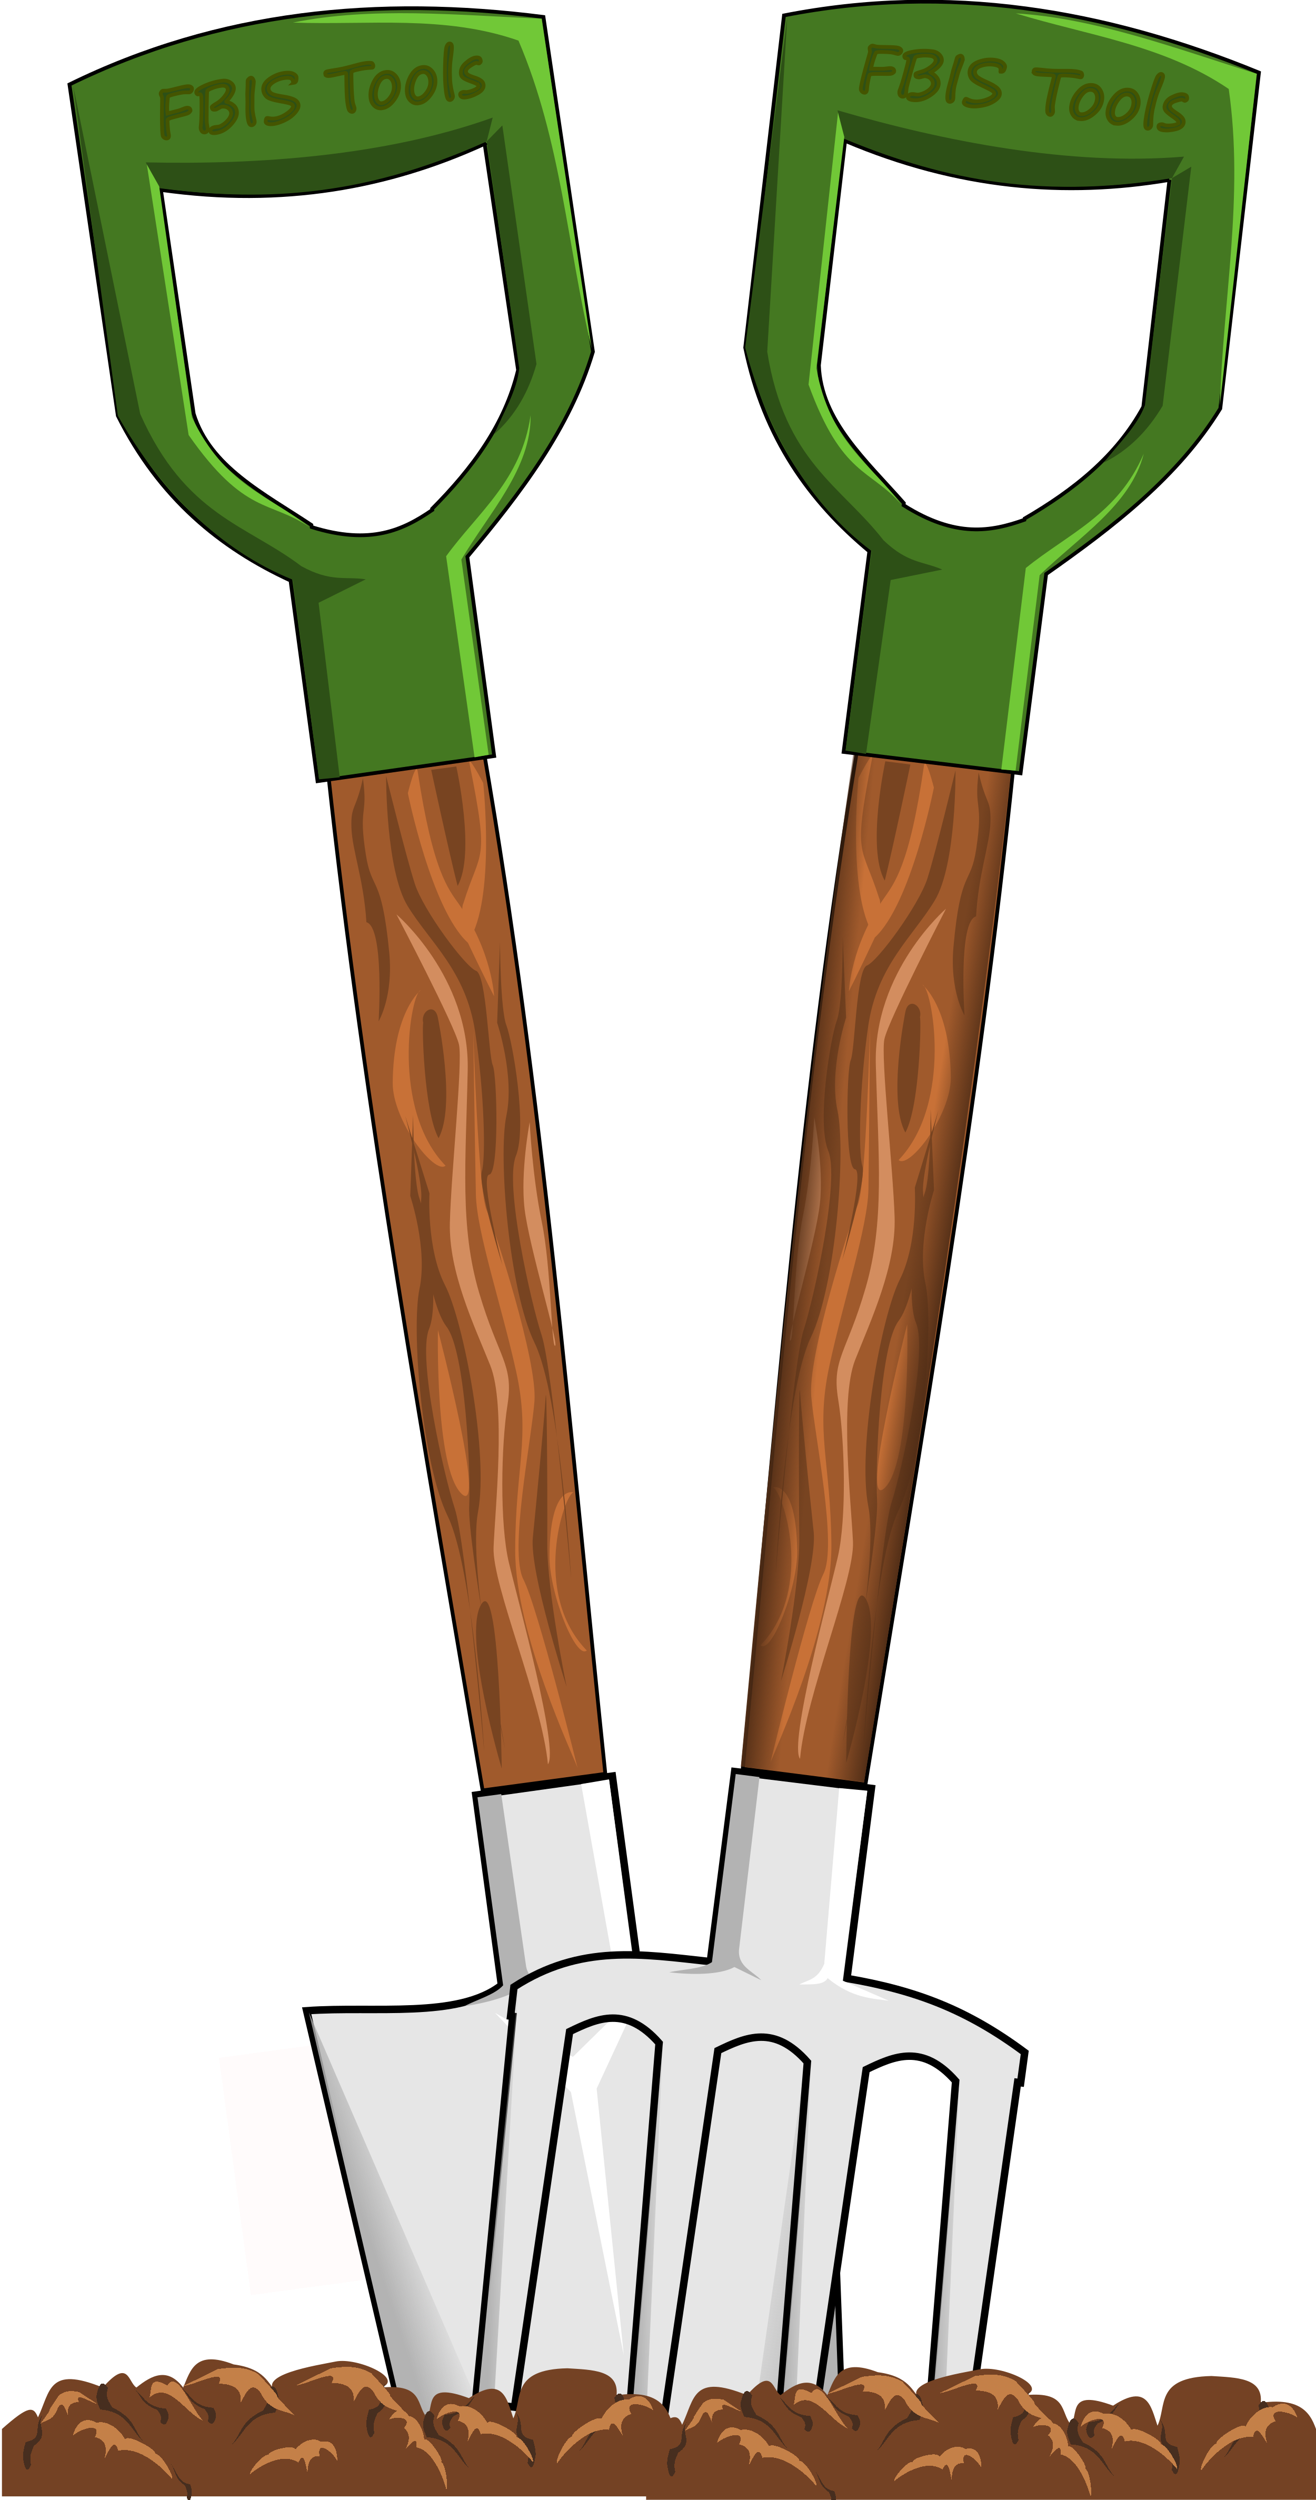 <?xml version="1.0" encoding="UTF-8" standalone="no"?>
<!-- Created with Inkscape (http://www.inkscape.org/) -->

<svg
   xmlns:dc="http://purl.org/dc/elements/1.1/"
   xmlns:cc="http://creativecommons.org/ns#"
   xmlns:rdf="http://www.w3.org/1999/02/22-rdf-syntax-ns#"
   xmlns:svg="http://www.w3.org/2000/svg"
   xmlns="http://www.w3.org/2000/svg"
   xmlns:xlink="http://www.w3.org/1999/xlink"
   xmlns:sodipodi="http://sodipodi.sourceforge.net/DTD/sodipodi-0.dtd"
   xmlns:inkscape="http://www.inkscape.org/namespaces/inkscape"
   width="209.301"
   height="397.554"
   viewBox="0 0 55.378 105.186"
   version="1.1"
   id="svg16861"
   inkscape:version="0.92.4 (5da689c313, 2019-01-14)"
   sodipodi:docname="Tools.svg">
  <defs
     id="defs16855">
    <linearGradient
       inkscape:collect="always"
       id="linearGradient15197">
      <stop
         style="stop-color:#502d16;stop-opacity:1;"
         offset="0"
         id="stop15193" />
      <stop
         style="stop-color:#502d16;stop-opacity:0;"
         offset="1"
         id="stop15195" />
    </linearGradient>
    <linearGradient
       inkscape:collect="always"
       id="linearGradient15089">
      <stop
         style="stop-color:#b3b3b3;stop-opacity:1;"
         offset="0"
         id="stop15085" />
      <stop
         style="stop-color:#b3b3b3;stop-opacity:0;"
         offset="1"
         id="stop15087" />
    </linearGradient>
    <linearGradient
       inkscape:collect="always"
       xlink:href="#linearGradient15197"
       id="linearGradient18845"
       gradientUnits="userSpaceOnUse"
       x1="74.85"
       y1="401.168"
       x2="85.647"
       y2="400.812" />
    <linearGradient
       inkscape:collect="always"
       xlink:href="#linearGradient15197"
       id="linearGradient18847"
       gradientUnits="userSpaceOnUse"
       gradientTransform="matrix(-1,0,0,1,192.905,0)"
       x1="74.85"
       y1="401.168"
       x2="85.647"
       y2="400.812" />
    <linearGradient
       inkscape:collect="always"
       xlink:href="#linearGradient15089"
       id="linearGradient18849"
       gradientUnits="userSpaceOnUse"
       gradientTransform="translate(266.293,9.817)"
       x1="22.117"
       y1="665.671"
       x2="31.497"
       y2="664.504" />
    <linearGradient
       inkscape:collect="always"
       xlink:href="#linearGradient15089"
       id="linearGradient18851"
       gradientUnits="userSpaceOnUse"
       gradientTransform="translate(306.293,9.817)"
       x1="22.117"
       y1="665.671"
       x2="31.497"
       y2="664.504" />
    <linearGradient
       inkscape:collect="always"
       xlink:href="#linearGradient15089"
       id="linearGradient18853"
       gradientUnits="userSpaceOnUse"
       gradientTransform="translate(346.293,9.817)"
       x1="22.117"
       y1="665.671"
       x2="31.497"
       y2="664.504" />
    <linearGradient
       inkscape:collect="always"
       xlink:href="#linearGradient15089"
       id="linearGradient18855"
       gradientUnits="userSpaceOnUse"
       gradientTransform="translate(386.293,9.817)"
       x1="22.117"
       y1="665.671"
       x2="31.497"
       y2="664.504" />
    <linearGradient
       inkscape:collect="always"
       xlink:href="#linearGradient15089"
       id="linearGradient18957"
       gradientUnits="userSpaceOnUse"
       x1="34.754"
       y1="660.687"
       x2="49.83"
       y2="657.918" />
    <linearGradient
       inkscape:collect="always"
       xlink:href="#linearGradient15089"
       id="linearGradient18959"
       gradientUnits="userSpaceOnUse"
       x1="157.161"
       y1="677.267"
       x2="132.717"
       y2="669.464" />
  </defs>
  <sodipodi:namedview
     id="base"
     pagecolor="#ffffff"
     bordercolor="#666666"
     borderopacity="1.0"
     inkscape:pageopacity="0.0"
     inkscape:pageshadow="2"
     inkscape:zoom="1.4"
     inkscape:cx="144.53963"
     inkscape:cy="139.63528"
     inkscape:document-units="mm"
     inkscape:current-layer="layer1"
     showgrid="false"
     fit-margin-top="0"
     fit-margin-left="0"
     fit-margin-right="0"
     fit-margin-bottom="0"
     units="px"
     inkscape:window-width="1920"
     inkscape:window-height="1027"
     inkscape:window-x="491"
     inkscape:window-y="-8"
     inkscape:window-maximized="1" />
  <g
     inkscape:label="Layer 1"
     inkscape:groupmode="layer"
     id="layer1"
     transform="translate(-58.744,-24.205)">
    <g
       id="use15587"
       style="display:inline"
       transform="matrix(0.156,-0.021,0.021,0.156,55.351,17.14)">
      <rect
         inkscape:export-ydpi="95.999969"
         inkscape:export-xdpi="95.999969"
         inkscape:export-filename="C:\Projects\Phaser\FlitAndBob\assets\Levels\Grass_Platform2.png"
         inkscape:label="#rect8200"
         y="600.362"
         x="0.005"
         height="64"
         width="64"
         id="rect18857"
         style="display:inline;opacity:1;fill:#ff0000;fill-opacity:0.018;stroke:none;stroke-width:3.148;stroke-linecap:round;stroke-miterlimit:4;stroke-dasharray:none;stroke-dashoffset:0;stroke-opacity:1;paint-order:markers fill stroke;shape-rendering:crispEdges" />
      <g
         id="g18901">
        <g
           id="g18895">
          <path
             style="fill:#a05a2c;fill-rule:evenodd;stroke:#000000;stroke-width:1px;stroke-linecap:butt;stroke-linejoin:miter;stroke-opacity:1"
             d="M 74.757,263.463 H 116.764 c 3.446,93.204 -1.512,184.006 -4.272,275.437 H 79.385 c -3.055,-92.064 -7.028,-184.282 -4.628,-275.437 z"
             id="path18859"
             inkscape:connector-curvature="0"
             sodipodi:nodetypes="ccccc" />
          <path
             style="fill:#c87137;fill-rule:evenodd;stroke:none;stroke-width:0.613px;stroke-linecap:butt;stroke-linejoin:miter;stroke-opacity:1"
             d="m 105.349,536.335 c -0.568,-3.021 -11.79,-37.758 -8.761,-59.91 3.029,-22.151 8.141,-29.2 6.626,-47.324 -1.515,-18.124 -5.49,-38.262 -4.354,-48.33 1.136,-10.069 5.112,-43.296 5.112,-43.296 0,0 -4.354,42.289 -2.84,47.827 1.515,5.538 8.141,41.786 5.869,52.358 -2.272,10.572 -12.116,38.765 -9.277,46.82 2.84,8.055 7.625,51.854 7.625,51.854 z"
             id="path18861"
             inkscape:connector-curvature="0"
             sodipodi:nodetypes="cssscsssc" />
          <path
             style="fill:#784421;fill-rule:evenodd;stroke:none;stroke-width:0.692px;stroke-linecap:butt;stroke-linejoin:miter;stroke-opacity:1"
             d="m 105.342,514.435 c 0,0 -5.794,-31.717 -3.621,-40.779 2.173,-9.062 7.412,-31.591 8.377,-36.625 0.966,-5.034 -2.569,23.058 -4.756,38.639 -1.814,12.923 0,38.765 0,38.765 z"
             id="path18863"
             inkscape:connector-curvature="0"
             sodipodi:nodetypes="csssc" />
          <path
             style="fill:#d38d5f;fill-rule:evenodd;stroke:none;stroke-width:0.835px;stroke-linecap:butt;stroke-linejoin:miter;stroke-opacity:1"
             d="m 87.804,303.745 c 0,0 17.182,19.131 13.325,43.799 -3.857,24.669 -7.714,41.282 -4.909,59.406 2.805,18.124 6.662,20.138 3.507,30.71 -3.156,10.572 -6.312,31.213 -5.26,41.786 1.052,10.572 6.662,51.351 3.156,54.875 0.701,-17.117 -8.416,-49.337 -6.662,-59.406 1.753,-10.069 8.416,-37.255 5.61,-48.33 -2.805,-11.076 -7.714,-26.179 -5.61,-39.268 2.104,-13.089 9.117,-41.786 8.766,-46.82 -0.351,-5.034 -11.922,-36.751 -11.922,-36.751 z"
             id="path18865"
             inkscape:connector-curvature="0"
             sodipodi:nodetypes="csssscssssc" />
          <path
             style="fill:#c87137;fill-opacity:1;fill-rule:evenodd;stroke:none;stroke-width:1px;stroke-linecap:butt;stroke-linejoin:miter;stroke-opacity:1"
             d="m 91.489,324.725 c -2.589,0.185 -12.28,30.246 0.356,47.346 -3.204,2.136 -12.46,-13.883 -11.036,-23.851 2.691,-18.837 10.68,-23.495 10.68,-23.495 z"
             id="path18867"
             inkscape:connector-curvature="0"
             sodipodi:nodetypes="ccsc" />
          <path
             style="fill:#784421;fill-opacity:1;fill-rule:evenodd;stroke:none;stroke-width:0.867px;stroke-linecap:butt;stroke-linejoin:miter;stroke-opacity:1"
             d="m 90.001,266.699 c 0,0 -3.481,24.919 1.071,35.243 4.552,10.324 13.12,19.223 13.388,35.599 0.268,16.375 -1.607,33.819 -3.213,37.379 -1.607,3.56 2.142,25.631 2.142,25.631 0,0 -2.945,-24.563 -0.268,-24.563 2.678,0 5.623,-25.987 4.82,-28.835 -0.803,-2.848 1.607,-24.207 -1.071,-25.631 -2.678,-1.424 -11.781,-17.799 -13.12,-25.275 -1.339,-7.476 -3.749,-29.547 -3.749,-29.547 z"
             id="path18869"
             inkscape:connector-curvature="0" />
          <path
             sodipodi:nodetypes="ccsc"
             inkscape:connector-curvature="0"
             id="path18871"
             d="m 114.11,463.184 c -2.589,0.185 -14.772,25.262 -2.136,42.362 -3.204,2.136 -7.921,-16.464 -6.497,-26.432 2.691,-18.837 8.633,-15.93 8.633,-15.93 z"
             style="fill:#c87137;fill-opacity:1;fill-rule:evenodd;stroke:none;stroke-width:1px;stroke-linecap:butt;stroke-linejoin:miter;stroke-opacity:1" />
          <path
             style="fill:#784421;fill-rule:evenodd;stroke:none;stroke-width:0.777px;stroke-linecap:butt;stroke-linejoin:miter;stroke-opacity:1"
             d="m 86.812,528.705 c 0,0 -3.652,-48.77 1.289,-63.722 4.941,-14.951 3.008,-50.906 -0.644,-61.23 -3.652,-10.324 -0.859,-24.919 -0.859,-24.919 l -3.652,-21.359 c 0,0 2.363,17.799 1.289,22.427 -1.074,4.628 -1.933,27.767 2.148,34.887 4.082,7.12 1.289,39.159 -0.43,48.414 -1.719,9.256 0.859,65.502 0.859,65.502 z"
             id="path18873"
             inkscape:connector-curvature="0" />
          <path
             inkscape:connector-curvature="0"
             id="path18875"
             d="m 81.205,528.705 c 0,0 3.652,-48.77 -1.289,-63.722 -4.941,-14.951 -3.008,-50.906 0.644,-61.23 3.652,-10.324 0.859,-24.919 0.859,-24.919 l 3.652,-21.359 c 0,0 -2.363,17.799 -1.289,22.427 1.074,4.628 1.933,27.767 -2.148,34.887 -4.082,7.12 -1.289,39.159 0.43,48.414 1.719,9.256 -0.859,65.502 -0.859,65.502 z"
             style="fill:#784421;fill-rule:evenodd;stroke:none;stroke-width:0.777px;stroke-linecap:butt;stroke-linejoin:miter;stroke-opacity:1" />
          <path
             style="fill:#c87137;fill-rule:evenodd;stroke:none;stroke-width:1px;stroke-linecap:butt;stroke-linejoin:miter;stroke-opacity:1"
             d="m 83.973,415.35 c 0,0 -5.696,36.311 0.356,44.142 6.052,7.832 -0.356,-44.142 -0.356,-44.142 z"
             id="path18877"
             inkscape:connector-curvature="0" />
          <path
             style="fill:#784421;fill-rule:evenodd;stroke:none;stroke-width:0.777px;stroke-linecap:butt;stroke-linejoin:miter;stroke-opacity:1"
             d="m 110.404,485.913 c 0,0 3.652,-48.77 -1.289,-63.722 -4.941,-14.951 -3.008,-50.906 0.644,-61.23 3.652,-10.324 0.859,-24.919 0.859,-24.919 l 3.652,-21.359 c 0,0 -2.363,17.799 -1.289,22.427 1.074,4.628 1.933,27.767 -2.148,34.887 -4.082,7.12 -1.289,39.159 0.43,48.414 1.719,9.256 -0.859,65.502 -0.859,65.502 z"
             id="path18879"
             inkscape:connector-curvature="0" />
          <path
             style="fill:#d38d5f;fill-rule:evenodd;stroke:none;stroke-width:1px;stroke-linecap:butt;stroke-linejoin:miter;stroke-opacity:1"
             d="m 115.696,363.528 c 0,0 -4.272,12.816 -4.45,22.783 -0.178,9.968 4.272,37.201 3.204,37.379 -1.068,0.178 1.78,-20.647 0.89,-33.285 -0.89,-12.638 0.356,-26.877 0.356,-26.877 z"
             id="path18881"
             inkscape:connector-curvature="0" />
          <path
             style="fill:#c87137;fill-rule:evenodd;stroke:none;stroke-width:1px;stroke-linecap:butt;stroke-linejoin:miter;stroke-opacity:1"
             d="m 95.15,272.028 c 0,0 2.072,31.668 10.572,41.786 3.13,9.802 5.034,15.103 5.034,15.103 0,0 1.097,-11.87 -6.041,-25.676 -2.273,-4.396 -5.739,-9.516 -6.189,-36.601 -0.051,-3.062 -3.377,5.388 -3.377,5.388 z"
             id="path18883"
             inkscape:connector-curvature="0"
             sodipodi:nodetypes="cccssc" />
          <path
             inkscape:connector-curvature="0"
             id="path18885"
             d="m 115.476,272.028 c 0,0 -0.857,31.183 -9.415,41.252 -1.573,-8.497 -0.172,-9.991 -0.15,-10.038 6.545,-14.096 8.408,-9.249 6.634,-36.779 -0.197,-3.056 2.932,5.566 2.932,5.566 z"
             style="fill:#c87137;fill-rule:evenodd;stroke:none;stroke-width:1px;stroke-linecap:butt;stroke-linejoin:miter;stroke-opacity:1"
             sodipodi:nodetypes="cccsc" />
          <path
             style="fill:#784421;fill-rule:evenodd;stroke:none;stroke-width:1px;stroke-linecap:butt;stroke-linejoin:miter;stroke-opacity:1"
             d="m 102.168,266.699 h 6.764 c 0,0 2.047,23.851 -3.916,31.683 -1.068,-8.989 -2.848,-31.683 -2.848,-31.683 z"
             id="path18887"
             inkscape:connector-curvature="0"
             sodipodi:nodetypes="cccc" />
          <path
             style="fill:#784421;fill-opacity:1;fill-rule:evenodd;stroke:none;stroke-width:0.773px;stroke-linecap:butt;stroke-linejoin:miter;stroke-opacity:1"
             d="m 79.265,331.434 c 0,0 4.827,-5.983 5.269,-17.872 0.786,-21.128 -2.484,-16.614 -2.71,-26.682 -0.298,-13.282 1.957,-10.011 1.957,-20.389 -3.011,8.307 -4.215,6.671 -4.818,12.712 -0.602,6.041 1.424,14.275 0.602,25.55 4.616,1.909 -0.301,26.682 -0.301,26.682 z"
             id="path18889"
             inkscape:connector-curvature="0"
             sodipodi:nodetypes="csscscc" />
          <path
             inkscape:connector-curvature="0"
             id="path18891"
             d="m 85.232,533.799 c 0,0 -5.696,-36.311 0.356,-44.142 6.052,-7.832 -0.356,44.142 -0.356,44.142 z"
             style="fill:#784421;fill-rule:evenodd;stroke:none;stroke-width:1px;stroke-linecap:butt;stroke-linejoin:miter;stroke-opacity:1" />
          <path
             sodipodi:nodetypes="cccc"
             inkscape:connector-curvature="0"
             id="path18893"
             d="m 91.034,333.463 c -0.384,-3.257 3.83,-5.122 4.057,-0.861 0,0 1.727,24.005 -4.112,31.929 -2.956,-7.598 -0.373,-30.731 0.055,-31.068 z"
             style="fill:#784421;fill-rule:evenodd;stroke:none;stroke-width:1px;stroke-linecap:butt;stroke-linejoin:miter;stroke-opacity:1" />
        </g>
        <path
           sodipodi:nodetypes="ccccc"
           inkscape:connector-curvature="0"
           id="path18897"
           d="m 75.249,264.015 10.069,-0.03 6.737,274.367 H 79.836 C 76.659,446.906 73.768,355.46 75.249,264.015 Z"
           style="fill:url(#linearGradient15199);fill-opacity:1;fill-rule:evenodd;stroke:none;stroke-width:1px;stroke-linecap:butt;stroke-linejoin:miter;stroke-opacity:1" />
        <path
           style="fill:url(#linearGradient15203);fill-opacity:1;fill-rule:evenodd;stroke:none;stroke-width:1px;stroke-linecap:butt;stroke-linejoin:miter;stroke-opacity:1"
           d="m 117.656,264.015 -10.069,-0.03 -6.737,274.367 h 12.219 c 3.177,-91.445 6.068,-182.891 4.587,-274.336 z"
           id="path18899"
           inkscape:connector-curvature="0"
           sodipodi:nodetypes="ccccc" />
      </g>
      <g
         id="g18915">
        <path
           sodipodi:nodetypes="ccccccccc"
           inkscape:connector-curvature="0"
           id="path18903"
           d="m 77.427,539.919 36.845,-0.178 v 51.262 c 18.625,7.573 33.69,0.908 50.194,0 L 152.339,716.342 37.023,716.311 24.919,591.003 c 18.204,1.138 39.853,7.577 52.508,0.178 z"
           style="fill:#e6e6e6;fill-rule:evenodd;stroke:#000000;stroke-width:2;stroke-linecap:butt;stroke-linejoin:miter;stroke-miterlimit:4;stroke-dasharray:none;stroke-opacity:1" />
        <path
           sodipodi:nodetypes="ccccccc"
           inkscape:connector-curvature="0"
           id="path18905"
           d="m 74.757,598.301 19.045,14.417 21.181,-15.841 -16.019,25.097 -2.314,71.553 -4.628,-71.553 z"
           style="fill:#ffffff;fill-rule:evenodd;stroke:none;stroke-width:1px;stroke-linecap:butt;stroke-linejoin:miter;stroke-opacity:1" />
        <path
           sodipodi:nodetypes="cccc"
           inkscape:connector-curvature="0"
           id="path18907"
           d="M 25.44,591.535 60.403,715.742 H 37.388 Z"
           style="fill:url(#linearGradient18957);fill-opacity:1;fill-rule:evenodd;stroke:none;stroke-width:1px;stroke-linecap:butt;stroke-linejoin:miter;stroke-opacity:1" />
        <path
           style="fill:url(#linearGradient18959);fill-opacity:1;fill-rule:evenodd;stroke:none;stroke-width:1px;stroke-linecap:butt;stroke-linejoin:miter;stroke-opacity:1"
           d="m 163.93,591.469 -35.214,124.274 h 23.015 z"
           id="path18909"
           inkscape:connector-curvature="0"
           sodipodi:nodetypes="cccc" />
        <path
           sodipodi:nodetypes="cccccccc"
           inkscape:connector-curvature="0"
           id="path18911"
           d="M 77.783,540.542 H 84.191 l 0.445,46.545 c 0.26,4.487 4.336,5.157 6.942,7.298 l -7.565,-2.581 c -3.69,2.657 -11.093,3.534 -17.122,3.618 3.234,-1.246 8.477,-1.934 10.981,-4.152 z"
           style="fill:#b3b3b3;fill-opacity:1;fill-rule:evenodd;stroke:none;stroke-width:1px;stroke-linecap:butt;stroke-linejoin:miter;stroke-opacity:1" />
        <path
           sodipodi:nodetypes="cccccccc"
           inkscape:connector-curvature="0"
           id="path18913"
           d="m 105.723,540.74 7.552,-0.252 -0.126,51.225 12.964,3.776 c -4.377,-0.064 -9.742,0.63 -16.991,-3.902 -0.776,2.065 -4.291,2.173 -7.3,2.643 2.527,-1.762 4.58,-1.851 5.915,-6.293 z"
           style="fill:#ffffff;fill-opacity:1;fill-rule:evenodd;stroke:none;stroke-width:1px;stroke-linecap:butt;stroke-linejoin:miter;stroke-opacity:1" />
      </g>
      <g
         id="g18953">
        <g
           id="g18931">
          <path
             style="fill:#447821;fill-rule:evenodd;stroke:#000000;stroke-width:1px;stroke-linecap:butt;stroke-linejoin:miter;stroke-opacity:1"
             d="m 94.406,62.119 c -21.342,-0.071 -42.566,3.059 -63.645,10.094 l 1.01,89.477 c 8.039,23.439 22.363,38.709 39.871,49.838 v 54.109 l 47.701,-0.355 V 211.528 c 16.305,-14.877 31.763,-30.283 40.582,-49.838 l -1.164,-90.461 c -21.553,-5.766 -43.013,-9.038 -64.355,-9.109 z m 44.238,40.631 0.795,61.125 c -0.677,1.744 -1.429,3.434 -2.252,5.074 -0.823,1.64 -1.716,3.232 -2.672,4.777 -1.912,3.09 -4.078,5.997 -6.451,8.758 -2.373,2.761 -4.953,5.373 -7.691,7.873 -2.738,2.5 -5.635,4.888 -8.643,7.195 v 0.322 c -2.105,1.064 -4.259,2.048 -6.537,2.814 -1.139,0.383 -2.309,0.712 -3.521,0.971 -1.212,0.259 -2.465,0.447 -3.77,0.547 -1.305,0.1 -2.661,0.112 -4.078,0.019 -1.417,-0.092 -2.895,-0.289 -4.443,-0.607 -1.549,-0.318 -3.169,-0.758 -4.869,-1.336 -1.7,-0.578 -3.48,-1.296 -5.352,-2.168 v -0.562 c -2.859,-2.511 -5.841,-4.961 -8.742,-7.451 -2.901,-2.49 -5.722,-5.022 -8.26,-7.693 -1.269,-1.336 -2.468,-2.706 -3.57,-4.125 -1.103,-1.419 -2.109,-2.886 -2.994,-4.414 -0.886,-1.528 -1.65,-3.116 -2.268,-4.777 -0.618,-1.661 -1.091,-3.396 -1.391,-5.217 l -0.689,-60.461 c 3.958,1.111 7.871,2.064 11.742,2.861 3.871,0.797 7.699,1.441 11.486,1.938 3.787,0.497 7.535,0.845 11.242,1.055 3.708,0.21 7.376,0.281 11.008,0.217 3.632,-0.064 7.226,-0.262 10.785,-0.586 3.559,-0.324 7.083,-0.774 10.574,-1.344 3.491,-0.57 6.949,-1.259 10.375,-2.062 3.426,-0.803 6.82,-1.72 10.186,-2.742 z"
             id="path18917"
             inkscape:connector-curvature="0" />
          <path
             style="fill:#2d5016;fill-rule:evenodd;stroke:none;stroke-width:1px;stroke-linecap:butt;stroke-linejoin:miter;stroke-opacity:1"
             d="m 48.205,95.572 2.487,7.267 c 25.332,6.833 52.208,10.173 88.582,-0.654 l 2.445,-6.109 C 111.711,102.48 77.544,100.18 48.205,95.572 Z"
             id="path18919"
             inkscape:connector-curvature="0"
             sodipodi:nodetypes="ccccc" />
          <path
             style="fill:#2d5016;fill-opacity:1;fill-rule:evenodd;stroke:none;stroke-width:1px;stroke-linecap:butt;stroke-linejoin:miter;stroke-opacity:1"
             d="m 31.717,72.917 6.041,89.109 c 8.389,28.543 24.127,33.031 37.255,46.065 7.258,5.37 11.258,4.224 16.614,5.79 l -13.341,4.531 -0.626,46.985 -5.551,-0.193 0.135,-53.84 C 54.2,201.191 40.195,182.964 31.771,161.69 Z"
             id="path18921"
             inkscape:connector-curvature="0"
             sodipodi:nodetypes="cccccccccc" />
          <path
             style="fill:#71c837;fill-rule:evenodd;stroke:none;stroke-width:1px;stroke-linecap:butt;stroke-linejoin:miter;stroke-opacity:1"
             d="m 92.201,63.787 c 21.285,-1.45 43.766,3.878 66.005,7.832 l 1.507,89.227 C 156.906,132.764 159.069,104.683 151.294,76.602 132.638,67.124 112.072,67.189 92.201,63.787 Z"
             id="path18923"
             inkscape:connector-curvature="0"
             sodipodi:nodetypes="ccccc" />
          <path
             style="fill:#71c837;fill-opacity:1;fill-rule:evenodd;stroke:none;stroke-width:1px;stroke-linecap:butt;stroke-linejoin:miter;stroke-opacity:1"
             d="m 48.414,96.181 1.424,73.155 c 12.03,23.317 19.306,20.224 28.657,28.657 -9.493,-9.839 -20.986,-14.044 -27.15,-33.263 l -0.439,-62.319 z"
             id="path18925"
             inkscape:connector-curvature="0"
             sodipodi:nodetypes="cccccc" />
          <path
             style="fill:#2d5016;fill-opacity:1;fill-rule:evenodd;stroke:none;stroke-width:1px;stroke-linecap:butt;stroke-linejoin:miter;stroke-opacity:1"
             d="m 143.997,98.495 -4.723,3.689 0.536,61.216 c -1.406,6.018 -5.819,11.165 -8.905,16.572 6.223,-4.177 10.591,-10.014 13.627,-17.043 z"
             id="path18927"
             inkscape:connector-curvature="0"
             sodipodi:nodetypes="cccccc" />
          <path
             style="fill:#71c837;fill-opacity:1;fill-rule:evenodd;stroke:none;stroke-width:1px;stroke-linecap:butt;stroke-linejoin:miter;stroke-opacity:1"
             d="m 117.921,264.741 -3.827,0.178 -0.356,-54.288 c 9.943,-10.443 22.65,-17.432 27.411,-34.353 -1.705,14.088 -14.399,24.297 -23.495,35.777 z"
             id="path18929"
             inkscape:connector-curvature="0"
             sodipodi:nodetypes="cccccc" />
        </g>
        <g
           id="g18951"
           style="font-style:normal;font-variant:normal;font-weight:normal;font-stretch:normal;font-size:17.333px;line-height:125%;font-family:'Segoe Print';-inkscape-font-specification:'Segoe Print';letter-spacing:0px;word-spacing:0px;fill:#2d5016;fill-opacity:1;stroke:#445500;stroke-width:1px;stroke-linecap:butt;stroke-linejoin:miter;stroke-opacity:1"
           aria-label="FBIS Tools">
          <path
             inkscape:connector-curvature="0"
             id="path18933"
             style="fill:#2d5016;fill-opacity:1;stroke:#445500;stroke-opacity:1"
             d="m 56.477,78.923 q -0.161,0.288 -0.465,1.854 -0.305,1.557 -0.305,2.615 0.584,-0.093 1.202,-0.161 l 1.777,-0.203 q 0.423,-0.059 1.185,-0.262 0.77,-0.203 1.049,-0.203 0.999,0 0.999,0.812 0,0.161 -0.288,0.406 -0.279,0.245 -0.753,0.347 -0.465,0.102 -2.26,0.296 -2.201,0.254 -2.615,0.389 -0.406,0.127 -0.482,0.262 -0.076,0.127 -0.161,1.227 -0.085,1.092 -0.085,1.777 l 0.034,1.049 q 0,0.863 -0.626,0.863 -0.389,0 -0.719,-0.296 -0.33,-0.296 -0.33,-0.796 0,-1.964 0.965,-8.277 0.229,-1.473 0.229,-1.583 0,-0.161 -0.102,-0.491 -0.135,-0.415 -0.135,-0.576 0,-0.229 0.254,-0.491 0.254,-0.271 0.482,-0.271 l 1.117,0.127 q 0.516,0 1.921,-0.169 2.387,-0.288 3.275,-0.288 0.779,0 1.117,0.237 0.339,0.237 0.339,0.465 0,0.406 -0.279,0.702 -0.271,0.288 -0.584,0.288 -0.144,0 -0.313,-0.034 -0.923,-0.152 -1.405,-0.152 -0.906,0 -2.353,0.169 -1.439,0.161 -1.684,0.364 z" />
          <path
             inkscape:connector-curvature="0"
             id="path18935"
             style="fill:#2d5016;fill-opacity:1;stroke:#445500;stroke-opacity:1"
             d="m 71.677,82.316 q 0,0.135 0.169,0.178 0.914,0.262 1.617,1.024 0.702,0.753 0.702,1.794 0,1.6 -2.048,3.292 -2.048,1.693 -4.308,1.693 -0.635,0 -0.999,-0.169 -0.355,-0.161 -0.355,-0.381 0,-1.066 1.507,-1.066 0.212,0 0.652,0.017 0.449,0.017 1.024,-0.212 0.584,-0.237 1.134,-0.601 0.55,-0.372 0.939,-0.762 0.398,-0.398 0.635,-0.838 0.245,-0.44 0.245,-0.889 0,-0.728 -0.635,-1.295 -0.626,-0.567 -1.676,-0.567 -0.169,0 -0.804,0.271 -0.635,0.279 -0.829,0.279 -0.66,0 -0.829,-0.169 -0.161,-0.169 -0.161,-0.601 0,-0.262 1.43,-0.846 1.193,-0.474 2.311,-1.549 1.126,-1.075 1.126,-1.82 0,-0.516 -0.423,-0.821 -0.423,-0.305 -1.185,-0.305 -1.261,0 -2.505,0.313 -1.244,0.305 -1.371,0.576 -0.118,0.271 -0.686,4.105 -0.567,3.826 -0.567,4.426 0,0.592 0.025,1.109 0.025,0.508 -0.186,0.872 -0.203,0.372 -0.702,0.372 -0.457,0 -0.711,-0.364 -0.245,-0.355 -0.245,-0.906 0,-0.144 0.076,-0.44 0.44,-1.82 0.829,-4.655 0.389,-2.835 0.389,-3.275 0,-0.355 -0.102,-0.525 -0.093,-0.169 -0.44,-0.169 -0.135,0 -0.271,0.009 -0.127,0.009 -0.262,-0.161 -0.127,-0.169 -0.127,-0.406 0,-0.745 2.395,-1.464 2.395,-0.719 4.867,-0.719 1.27,0 2.074,0.686 0.812,0.677 0.812,1.591 0,0.677 -0.694,1.6 -0.686,0.914 -1.837,1.769 z" />
          <path
             inkscape:connector-curvature="0"
             id="path18937"
             style="fill:#2d5016;fill-opacity:1;stroke:#445500;stroke-opacity:1"
             d="m 79.726,78.025 q -0.051,0.33 -0.567,2.361 -0.245,0.956 -0.322,1.608 -0.051,0.44 -0.127,0.956 -0.339,2.167 -0.339,2.962 0,1.193 0.144,2.344 0.085,0.669 -0.237,0.965 -0.322,0.296 -0.643,0.296 -0.457,0 -0.635,-0.508 -0.178,-0.516 -0.178,-1.659 0,-1.193 0.339,-3.301 0.118,-0.796 0.135,-0.956 0.017,-0.288 0.068,-0.592 0.042,-0.296 0.068,-0.592 0.051,-0.787 0.305,-2.057 0.186,-0.956 0.271,-1.684 0.059,-0.508 0.135,-0.686 0.076,-0.178 0.389,-0.389 0.322,-0.212 0.482,-0.212 0.355,0 0.533,0.347 0.178,0.339 0.178,0.796 z" />
          <path
             inkscape:connector-curvature="0"
             id="path18939"
             style="fill:#2d5016;fill-opacity:1;stroke:#445500;stroke-opacity:1"
             d="m 90.12,79.794 q 0,-1.126 -0.584,-1.371 -0.584,-0.254 -1.456,-0.254 -1.794,0 -3.258,0.711 -1.456,0.702 -1.456,1.693 0,0.711 0.643,1.244 0.652,0.525 2.827,1.16 2.107,0.609 2.996,1.261 0.897,0.643 0.897,1.557 0,0.923 -1.244,1.997 -1.244,1.066 -3.005,1.625 -1.752,0.559 -2.979,0.559 -1.024,0 -1.557,-0.245 -0.525,-0.237 -0.525,-0.601 0,-0.254 0.152,-0.618 0.161,-0.372 0.322,-0.372 0.169,0 0.347,0.059 0.906,0.339 1.794,0.339 1.6,0 3.394,-0.931 1.794,-0.939 1.794,-1.752 0,-0.347 -0.55,-0.66 -0.542,-0.322 -2.759,-1.024 -2.751,-0.872 -3.385,-1.693 -0.626,-0.829 -0.626,-1.743 0,-1.76 2.023,-2.835 2.023,-1.083 4.232,-1.083 1.464,0 2.251,0.499 0.787,0.491 0.787,1.092 0,0.288 -0.178,0.838 -0.178,0.55 -0.897,0.55 z" />
          <path
             inkscape:connector-curvature="0"
             id="path18941"
             style="fill:#2d5016;fill-opacity:1;stroke:#445500;stroke-opacity:1"
             d="m 99.006,78.948 q -0.093,-0.169 -0.093,-0.423 0,-0.381 0.271,-0.516 0.279,-0.135 1.65,-0.152 1.684,-0.009 3.021,-0.118 1.346,-0.118 4.139,-0.499 1.058,-0.144 2.014,-0.144 0.482,0 0.914,0.059 0.44,0.059 0.618,0.118 0.186,0.051 0.296,0.305 0.11,0.245 0.11,0.381 0,0.601 -0.423,0.601 -0.279,0 -0.762,-0.051 -0.491,-0.042 -1.329,-0.042 -0.863,0 -2.099,0.127 -1.227,0.118 -1.363,0.398 -0.135,0.279 -0.449,3.301 -0.305,3.021 -0.305,4.503 0,0.686 0.212,1.583 0.034,0.169 0.034,0.203 0,0.372 -0.203,0.669 -0.203,0.305 -0.491,0.305 -0.44,0 -0.736,-0.423 -0.288,-0.423 -0.288,-2.37 0,-1.845 0.702,-7.202 0.034,-0.288 0.034,-0.296 0,-0.288 -0.313,-0.288 -0.508,0 -1.938,0.127 -1.43,0.135 -2.04,0.135 -0.914,0 -1.185,-0.288 z" />
          <path
             inkscape:connector-curvature="0"
             id="path18943"
             style="fill:#2d5016;fill-opacity:1;stroke:#445500;stroke-opacity:1"
             d="m 112.726,89.663 q -1.159,0 -1.913,-0.88 -0.753,-0.88 -0.753,-2.175 0,-2.184 1.464,-4.299 1.473,-2.124 3.521,-2.124 1.354,0 2.192,1.041 0.846,1.041 0.846,2.48 0,2.201 -1.743,4.079 -1.735,1.879 -3.614,1.879 z m -1.176,-3.275 q 0,0.855 0.355,1.396 0.364,0.542 0.956,0.542 1.261,0 2.531,-1.38 1.27,-1.388 1.27,-3.081 0,-1.041 -0.491,-1.684 -0.482,-0.652 -1.303,-0.652 -1.363,0 -2.344,1.676 -0.973,1.667 -0.973,3.182 z" />
          <path
             inkscape:connector-curvature="0"
             id="path18945"
             style="fill:#2d5016;fill-opacity:1;stroke:#445500;stroke-opacity:1"
             d="m 122.543,89.663 q -1.16,0 -1.913,-0.88 -0.753,-0.88 -0.753,-2.175 0,-2.184 1.464,-4.299 1.473,-2.124 3.521,-2.124 1.354,0 2.192,1.041 0.846,1.041 0.846,2.48 0,2.201 -1.743,4.079 -1.735,1.879 -3.614,1.879 z m -1.176,-3.275 q 0,0.855 0.355,1.396 0.364,0.542 0.956,0.542 1.261,0 2.531,-1.38 1.27,-1.388 1.27,-3.081 0,-1.041 -0.491,-1.684 -0.482,-0.652 -1.303,-0.652 -1.363,0 -2.344,1.676 -0.973,1.667 -0.973,3.182 z" />
          <path
             inkscape:connector-curvature="0"
             id="path18947"
             style="fill:#2d5016;fill-opacity:1;stroke:#445500;stroke-opacity:1"
             d="m 132.852,74.911 q 0.609,0 0.609,0.779 0,0.694 -0.736,3.301 -0.466,1.642 -0.719,3.622 -0.254,1.98 -0.254,3.106 0,1.396 0.178,2.776 0.034,0.262 0.034,0.381 0,0.423 -0.288,0.728 -0.288,0.305 -0.609,0.305 -0.449,0 -0.626,-0.559 -0.169,-0.559 -0.169,-1.803 0,-2.835 0.677,-7.025 0.686,-4.189 1.083,-4.9 0.406,-0.711 0.821,-0.711 z" />
          <path
             inkscape:connector-curvature="0"
             id="path18949"
             style="fill:#2d5016;fill-opacity:1;stroke:#445500;stroke-opacity:1"
             d="m 139.123,87.301 q 0,-0.55 -1.354,-1.253 -1.718,-0.88 -2.327,-1.405 -0.601,-0.533 -0.601,-1.185 0,-1.684 1.684,-2.793 1.693,-1.109 2.759,-1.109 0.686,0 0.99,0.237 0.313,0.237 0.313,0.821 0,0.262 -0.229,0.449 -0.22,0.186 -0.347,0.186 -0.093,0 -0.364,-0.127 -0.271,-0.118 -0.355,-0.118 -0.423,0 -1.718,0.618 -1.295,0.618 -1.295,1.396 0,0.474 0.457,0.863 0.457,0.381 1.642,0.939 0.956,0.457 1.523,0.982 0.576,0.516 0.576,1.219 0,1.295 -1.786,2.031 -1.786,0.728 -3.411,0.728 -1.371,0 -1.371,-0.931 0,-0.322 0.305,-0.474 0.313,-0.152 0.626,-0.152 0.127,0 0.482,0.085 0.347,0.085 0.457,0.085 0.939,0 2.014,-0.313 1.075,-0.313 1.329,-0.779 z" />
        </g>
      </g>
    </g>
    <g
       id="use15585"
       style="display:inline"
       transform="matrix(0.156,0.02,-0.02,0.156,47.82,7.773)">
      <g
         id="g18789"
         transform="matrix(-1,0,0,1,451.96,0)">
        <g
           id="g18783">
          <path
             sodipodi:nodetypes="ccccc"
             inkscape:connector-curvature="0"
             id="path18747"
             d="M 74.757,263.463 H 116.764 c 3.446,93.204 -1.512,184.006 -4.272,275.437 H 79.385 c -3.055,-92.064 -7.028,-184.282 -4.628,-275.437 z"
             style="fill:#a05a2c;fill-rule:evenodd;stroke:#000000;stroke-width:1px;stroke-linecap:butt;stroke-linejoin:miter;stroke-opacity:1" />
          <path
             sodipodi:nodetypes="cssscsssc"
             inkscape:connector-curvature="0"
             id="path18749"
             d="m 105.349,536.335 c -0.568,-3.021 -11.79,-37.758 -8.761,-59.91 3.029,-22.151 8.141,-29.2 6.626,-47.324 -1.515,-18.124 -5.49,-38.262 -4.354,-48.33 1.136,-10.069 5.112,-43.296 5.112,-43.296 0,0 -4.354,42.289 -2.84,47.827 1.515,5.538 8.141,41.786 5.869,52.358 -2.272,10.572 -12.116,38.765 -9.277,46.82 2.84,8.055 7.625,51.854 7.625,51.854 z"
             style="fill:#c87137;fill-rule:evenodd;stroke:none;stroke-width:0.613px;stroke-linecap:butt;stroke-linejoin:miter;stroke-opacity:1" />
          <path
             sodipodi:nodetypes="csssc"
             inkscape:connector-curvature="0"
             id="path18751"
             d="m 105.342,514.435 c 0,0 -5.794,-31.717 -3.621,-40.779 2.173,-9.062 7.412,-31.591 8.377,-36.625 0.966,-5.034 -2.569,23.058 -4.756,38.639 -1.814,12.923 0,38.765 0,38.765 z"
             style="fill:#784421;fill-rule:evenodd;stroke:none;stroke-width:0.692px;stroke-linecap:butt;stroke-linejoin:miter;stroke-opacity:1" />
          <path
             sodipodi:nodetypes="csssscssssc"
             inkscape:connector-curvature="0"
             id="path18753"
             d="m 87.804,303.745 c 0,0 17.182,19.131 13.325,43.799 -3.857,24.669 -7.714,41.282 -4.909,59.406 2.805,18.124 6.662,20.138 3.507,30.71 -3.156,10.572 -6.312,31.213 -5.26,41.786 1.052,10.572 6.662,51.351 3.156,54.875 0.701,-17.117 -8.416,-49.337 -6.662,-59.406 1.753,-10.069 8.416,-37.255 5.61,-48.33 -2.805,-11.076 -7.714,-26.179 -5.61,-39.268 2.104,-13.089 9.117,-41.786 8.766,-46.82 -0.351,-5.034 -11.922,-36.751 -11.922,-36.751 z"
             style="fill:#d38d5f;fill-rule:evenodd;stroke:none;stroke-width:0.835px;stroke-linecap:butt;stroke-linejoin:miter;stroke-opacity:1" />
          <path
             sodipodi:nodetypes="ccsc"
             inkscape:connector-curvature="0"
             id="path18755"
             d="m 91.489,324.725 c -2.589,0.185 -12.28,30.246 0.356,47.346 -3.204,2.136 -12.46,-13.883 -11.036,-23.851 2.691,-18.837 10.68,-23.495 10.68,-23.495 z"
             style="fill:#c87137;fill-opacity:1;fill-rule:evenodd;stroke:none;stroke-width:1px;stroke-linecap:butt;stroke-linejoin:miter;stroke-opacity:1" />
          <path
             inkscape:connector-curvature="0"
             id="path18757"
             d="m 90.001,266.699 c 0,0 -3.481,24.919 1.071,35.243 4.552,10.324 13.12,19.223 13.388,35.599 0.268,16.375 -1.607,33.819 -3.213,37.379 -1.607,3.56 2.142,25.631 2.142,25.631 0,0 -2.945,-24.563 -0.268,-24.563 2.678,0 5.623,-25.987 4.82,-28.835 -0.803,-2.848 1.607,-24.207 -1.071,-25.631 -2.678,-1.424 -11.781,-17.799 -13.12,-25.275 -1.339,-7.476 -3.749,-29.547 -3.749,-29.547 z"
             style="fill:#784421;fill-opacity:1;fill-rule:evenodd;stroke:none;stroke-width:0.867px;stroke-linecap:butt;stroke-linejoin:miter;stroke-opacity:1" />
          <path
             style="fill:#c87137;fill-opacity:1;fill-rule:evenodd;stroke:none;stroke-width:1px;stroke-linecap:butt;stroke-linejoin:miter;stroke-opacity:1"
             d="m 114.11,463.184 c -2.589,0.185 -14.772,25.262 -2.136,42.362 -3.204,2.136 -7.921,-16.464 -6.497,-26.432 2.691,-18.837 8.633,-15.93 8.633,-15.93 z"
             id="path18759"
             inkscape:connector-curvature="0"
             sodipodi:nodetypes="ccsc" />
          <path
             inkscape:connector-curvature="0"
             id="path18761"
             d="m 86.812,528.705 c 0,0 -3.652,-48.77 1.289,-63.722 4.941,-14.951 3.008,-50.906 -0.644,-61.23 -3.652,-10.324 -0.859,-24.919 -0.859,-24.919 l -3.652,-21.359 c 0,0 2.363,17.799 1.289,22.427 -1.074,4.628 -1.933,27.767 2.148,34.887 4.082,7.12 1.289,39.159 -0.43,48.414 -1.719,9.256 0.859,65.502 0.859,65.502 z"
             style="fill:#784421;fill-rule:evenodd;stroke:none;stroke-width:0.777px;stroke-linecap:butt;stroke-linejoin:miter;stroke-opacity:1" />
          <path
             style="fill:#784421;fill-rule:evenodd;stroke:none;stroke-width:0.777px;stroke-linecap:butt;stroke-linejoin:miter;stroke-opacity:1"
             d="m 81.205,528.705 c 0,0 3.652,-48.77 -1.289,-63.722 -4.941,-14.951 -3.008,-50.906 0.644,-61.23 3.652,-10.324 0.859,-24.919 0.859,-24.919 l 3.652,-21.359 c 0,0 -2.363,17.799 -1.289,22.427 1.074,4.628 1.933,27.767 -2.148,34.887 -4.082,7.12 -1.289,39.159 0.43,48.414 1.719,9.256 -0.859,65.502 -0.859,65.502 z"
             id="path18763"
             inkscape:connector-curvature="0" />
          <path
             inkscape:connector-curvature="0"
             id="path18765"
             d="m 83.973,415.35 c 0,0 -5.696,36.311 0.356,44.142 6.052,7.832 -0.356,-44.142 -0.356,-44.142 z"
             style="fill:#c87137;fill-rule:evenodd;stroke:none;stroke-width:1px;stroke-linecap:butt;stroke-linejoin:miter;stroke-opacity:1" />
          <path
             inkscape:connector-curvature="0"
             id="path18767"
             d="m 110.404,485.913 c 0,0 3.652,-48.77 -1.289,-63.722 -4.941,-14.951 -3.008,-50.906 0.644,-61.23 3.652,-10.324 0.859,-24.919 0.859,-24.919 l 3.652,-21.359 c 0,0 -2.363,17.799 -1.289,22.427 1.074,4.628 1.933,27.767 -2.148,34.887 -4.082,7.12 -1.289,39.159 0.43,48.414 1.719,9.256 -0.859,65.502 -0.859,65.502 z"
             style="fill:#784421;fill-rule:evenodd;stroke:none;stroke-width:0.777px;stroke-linecap:butt;stroke-linejoin:miter;stroke-opacity:1" />
          <path
             inkscape:connector-curvature="0"
             id="path18769"
             d="m 115.696,363.528 c 0,0 -4.272,12.816 -4.45,22.783 -0.178,9.968 4.272,37.201 3.204,37.379 -1.068,0.178 1.78,-20.647 0.89,-33.285 -0.89,-12.638 0.356,-26.877 0.356,-26.877 z"
             style="fill:#d38d5f;fill-rule:evenodd;stroke:none;stroke-width:1px;stroke-linecap:butt;stroke-linejoin:miter;stroke-opacity:1" />
          <path
             sodipodi:nodetypes="cccssc"
             inkscape:connector-curvature="0"
             id="path18771"
             d="m 95.15,272.028 c 0,0 2.072,31.668 10.572,41.786 3.13,9.802 5.034,15.103 5.034,15.103 0,0 1.097,-11.87 -6.041,-25.676 -2.273,-4.396 -5.739,-9.516 -6.189,-36.601 -0.051,-3.062 -3.377,5.388 -3.377,5.388 z"
             style="fill:#c87137;fill-rule:evenodd;stroke:none;stroke-width:1px;stroke-linecap:butt;stroke-linejoin:miter;stroke-opacity:1" />
          <path
             sodipodi:nodetypes="cccsc"
             style="fill:#c87137;fill-rule:evenodd;stroke:none;stroke-width:1px;stroke-linecap:butt;stroke-linejoin:miter;stroke-opacity:1"
             d="m 115.476,272.028 c 0,0 -0.857,31.183 -9.415,41.252 -1.573,-8.497 -0.172,-9.991 -0.15,-10.038 6.545,-14.096 8.408,-9.249 6.634,-36.779 -0.197,-3.056 2.932,5.566 2.932,5.566 z"
             id="path18773"
             inkscape:connector-curvature="0" />
          <path
             sodipodi:nodetypes="cccc"
             inkscape:connector-curvature="0"
             id="path18775"
             d="m 102.168,266.699 h 6.764 c 0,0 2.047,23.851 -3.916,31.683 -1.068,-8.989 -2.848,-31.683 -2.848,-31.683 z"
             style="fill:#784421;fill-rule:evenodd;stroke:none;stroke-width:1px;stroke-linecap:butt;stroke-linejoin:miter;stroke-opacity:1" />
          <path
             sodipodi:nodetypes="csscscc"
             inkscape:connector-curvature="0"
             id="path18777"
             d="m 79.265,331.434 c 0,0 4.827,-5.983 5.269,-17.872 0.786,-21.128 -2.484,-16.614 -2.71,-26.682 -0.298,-13.282 1.957,-10.011 1.957,-20.389 -3.011,8.307 -4.215,6.671 -4.818,12.712 -0.602,6.041 1.424,14.275 0.602,25.55 4.616,1.909 -0.301,26.682 -0.301,26.682 z"
             style="fill:#784421;fill-opacity:1;fill-rule:evenodd;stroke:none;stroke-width:0.773px;stroke-linecap:butt;stroke-linejoin:miter;stroke-opacity:1" />
          <path
             style="fill:#784421;fill-rule:evenodd;stroke:none;stroke-width:1px;stroke-linecap:butt;stroke-linejoin:miter;stroke-opacity:1"
             d="m 85.232,533.799 c 0,0 -5.696,-36.311 0.356,-44.142 6.052,-7.832 -0.356,44.142 -0.356,44.142 z"
             id="path18779"
             inkscape:connector-curvature="0" />
          <path
             style="fill:#784421;fill-rule:evenodd;stroke:none;stroke-width:1px;stroke-linecap:butt;stroke-linejoin:miter;stroke-opacity:1"
             d="m 91.034,333.463 c -0.384,-3.257 3.83,-5.122 4.057,-0.861 0,0 1.727,24.005 -4.112,31.929 -2.956,-7.598 -0.373,-30.731 0.055,-31.068 z"
             id="path18781"
             inkscape:connector-curvature="0"
             sodipodi:nodetypes="cccc" />
        </g>
        <path
           style="fill:url(#linearGradient18845);fill-opacity:1;fill-rule:evenodd;stroke:none;stroke-width:1px;stroke-linecap:butt;stroke-linejoin:miter;stroke-opacity:1"
           d="m 75.249,264.015 10.069,-0.03 6.737,274.367 H 79.836 C 76.659,446.906 73.768,355.46 75.249,264.015 Z"
           id="path18785"
           inkscape:connector-curvature="0"
           sodipodi:nodetypes="ccccc" />
        <path
           sodipodi:nodetypes="ccccc"
           inkscape:connector-curvature="0"
           id="path18787"
           d="m 117.656,264.015 -10.069,-0.03 -6.737,274.367 h 12.219 c 3.177,-91.445 6.068,-182.891 4.587,-274.336 z"
           style="fill:url(#linearGradient18847);fill-opacity:1;fill-rule:evenodd;stroke:none;stroke-width:1px;stroke-linecap:butt;stroke-linejoin:miter;stroke-opacity:1" />
      </g>
      <path
         inkscape:connector-curvature="0"
         style="fill:#e6e6e6;fill-rule:evenodd;stroke:#000000;stroke-width:2;stroke-linecap:butt;stroke-linejoin:miter;stroke-miterlimit:4;stroke-dasharray:none;stroke-opacity:1"
         d="m 374.271,511.379 -36.844,0.178 v 51.262 c -18.445,0.351 -35.06,-0.297 -51.25,13.416 l 0.107,7.822 h 0.572 l 3.232,103.646 10.549,0.021 1.824,-101.543 c 1.756,-1.148 3.516,-2.274 5.326,-3.18 0.905,-0.453 1.823,-0.85 2.758,-1.168 0.935,-0.318 1.889,-0.555 2.865,-0.688 0.976,-0.133 1.975,-0.161 3.004,-0.059 1.029,0.102 2.086,0.334 3.178,0.721 1.092,0.387 2.22,0.928 3.387,1.648 1.167,0.721 2.373,1.62 3.625,2.725 l 4.824,101.607 9.207,0.019 1.826,-101.627 c 1.756,-1.148 3.516,-2.274 5.326,-3.18 0.905,-0.453 1.823,-0.85 2.758,-1.168 0.935,-0.318 1.889,-0.555 2.865,-0.688 0.976,-0.133 1.975,-0.161 3.004,-0.059 1.029,0.102 2.086,0.334 3.178,0.721 1.092,0.387 2.22,0.928 3.387,1.648 1.167,0.721 2.373,1.62 3.625,2.725 l 4.828,101.691 9.201,0.019 1.828,-101.711 c 1.756,-1.148 3.516,-2.274 5.326,-3.18 0.905,-0.453 1.823,-0.85 2.758,-1.168 0.935,-0.318 1.889,-0.555 2.865,-0.688 0.976,-0.133 1.975,-0.161 3.004,-0.059 1.029,0.102 2.086,0.334 3.178,0.721 1.092,0.387 2.22,0.928 3.387,1.648 1.167,0.721 2.373,1.62 3.625,2.725 l 4.832,101.775 10.209,0.019 1.443,-103.562 h 0.814 l 0.059,-8.18 c -16.756,-9.413 -31.067,-12.817 -49.691,-13.594 z"
         id="path18791"
         transform="translate(0,28.362)" />
      <path
         sodipodi:nodetypes="cccc"
         inkscape:connector-curvature="0"
         id="path18793"
         d="m 287.284,604.2 7.729,111.035 -4.326,-0.356 z"
         style="fill:url(#linearGradient18849);fill-opacity:1;fill-rule:evenodd;stroke:none;stroke-width:1px;stroke-linecap:butt;stroke-linejoin:miter;stroke-opacity:1" />
      <path
         sodipodi:nodetypes="cccccccc"
         inkscape:connector-curvature="0"
         id="path18795"
         d="m 337.783,540.542 h 6.408 l 0.445,46.545 c 0.26,4.487 4.336,5.157 6.942,7.298 l -7.565,-2.581 c -3.69,2.657 -11.093,3.534 -17.122,3.618 3.234,-1.246 8.477,-1.934 10.981,-4.152 z"
         style="fill:#b3b3b3;fill-opacity:1;fill-rule:evenodd;stroke:none;stroke-width:1px;stroke-linecap:butt;stroke-linejoin:miter;stroke-opacity:1" />
      <path
         sodipodi:nodetypes="cccccccc"
         inkscape:connector-curvature="0"
         id="path18797"
         d="m 365.723,540.74 7.552,-0.252 -0.126,51.225 12.964,3.776 c -4.377,-0.064 -9.742,0.63 -16.991,-3.902 -0.776,2.065 -4.291,2.173 -7.3,2.643 2.527,-1.762 4.58,-1.851 5.915,-6.293 z"
         style="fill:#ffffff;fill-opacity:1;fill-rule:evenodd;stroke:none;stroke-width:1px;stroke-linecap:butt;stroke-linejoin:miter;stroke-opacity:1" />
      <path
         style="fill:url(#linearGradient18851);fill-opacity:1;fill-rule:evenodd;stroke:none;stroke-width:1px;stroke-linecap:butt;stroke-linejoin:miter;stroke-opacity:1"
         d="m 327.551,613.812 8.469,101.424 -3.948,0.085 z"
         id="path18799"
         inkscape:connector-curvature="0"
         sodipodi:nodetypes="cccc" />
      <path
         sodipodi:nodetypes="cccc"
         inkscape:connector-curvature="0"
         id="path18801"
         d="m 367.551,613.812 8.469,101.424 -3.948,0.085 z"
         style="fill:url(#linearGradient18853);fill-opacity:1;fill-rule:evenodd;stroke:none;stroke-width:1px;stroke-linecap:butt;stroke-linejoin:miter;stroke-opacity:1" />
      <path
         style="fill:url(#linearGradient18855);fill-opacity:1;fill-rule:evenodd;stroke:none;stroke-width:1px;stroke-linecap:butt;stroke-linejoin:miter;stroke-opacity:1"
         d="m 407.551,613.812 8.469,101.424 -3.948,0.085 z"
         id="path18803"
         inkscape:connector-curvature="0"
         sodipodi:nodetypes="cccc" />
      <g
         id="g18841">
        <g
           transform="translate(260)"
           id="g18819">
          <path
             inkscape:connector-curvature="0"
             id="path18805"
             d="m 94.406,62.119 c -21.342,-0.071 -42.566,3.059 -63.645,10.094 l 1.01,89.477 c 8.039,23.439 22.363,38.709 39.871,49.838 v 54.109 l 47.701,-0.355 V 211.528 c 16.305,-14.877 31.763,-30.283 40.582,-49.838 l -1.164,-90.461 c -21.553,-5.766 -43.013,-9.038 -64.355,-9.109 z m 44.238,40.631 0.795,61.125 c -0.677,1.744 -1.429,3.434 -2.252,5.074 -0.823,1.64 -1.716,3.232 -2.672,4.777 -1.912,3.09 -4.078,5.997 -6.451,8.758 -2.373,2.761 -4.953,5.373 -7.691,7.873 -2.738,2.5 -5.635,4.888 -8.643,7.195 v 0.322 c -2.105,1.064 -4.259,2.048 -6.537,2.814 -1.139,0.383 -2.309,0.712 -3.521,0.971 -1.212,0.259 -2.465,0.447 -3.77,0.547 -1.305,0.1 -2.661,0.112 -4.078,0.019 -1.417,-0.092 -2.895,-0.289 -4.443,-0.607 -1.549,-0.318 -3.169,-0.758 -4.869,-1.336 -1.7,-0.578 -3.48,-1.296 -5.352,-2.168 v -0.562 c -2.859,-2.511 -5.841,-4.961 -8.742,-7.451 -2.901,-2.49 -5.722,-5.022 -8.26,-7.693 -1.269,-1.336 -2.468,-2.706 -3.57,-4.125 -1.103,-1.419 -2.109,-2.886 -2.994,-4.414 -0.886,-1.528 -1.65,-3.116 -2.268,-4.777 -0.618,-1.661 -1.091,-3.396 -1.391,-5.217 l -0.689,-60.461 c 3.958,1.111 7.871,2.064 11.742,2.861 3.871,0.797 7.699,1.441 11.486,1.938 3.787,0.497 7.535,0.845 11.242,1.055 3.708,0.21 7.376,0.281 11.008,0.217 3.632,-0.064 7.226,-0.262 10.785,-0.586 3.559,-0.324 7.083,-0.774 10.574,-1.344 3.491,-0.57 6.949,-1.259 10.375,-2.062 3.426,-0.803 6.82,-1.72 10.186,-2.742 z"
             style="fill:#447821;fill-rule:evenodd;stroke:#000000;stroke-width:1px;stroke-linecap:butt;stroke-linejoin:miter;stroke-opacity:1" />
          <path
             sodipodi:nodetypes="ccccc"
             inkscape:connector-curvature="0"
             id="path18807"
             d="m 48.205,95.572 2.487,7.267 c 25.332,6.833 52.208,10.173 88.582,-0.654 l 2.445,-6.109 C 111.711,102.48 77.544,100.18 48.205,95.572 Z"
             style="fill:#2d5016;fill-rule:evenodd;stroke:none;stroke-width:1px;stroke-linecap:butt;stroke-linejoin:miter;stroke-opacity:1" />
          <path
             sodipodi:nodetypes="cccccccccc"
             inkscape:connector-curvature="0"
             id="path18809"
             d="m 31.717,72.917 6.041,89.109 c 8.389,28.543 24.127,33.031 37.255,46.065 7.258,5.37 11.258,4.224 16.614,5.79 l -13.341,4.531 -0.626,46.985 -5.551,-0.193 0.135,-53.84 C 54.2,201.191 40.195,182.964 31.771,161.69 Z"
             style="fill:#2d5016;fill-opacity:1;fill-rule:evenodd;stroke:none;stroke-width:1px;stroke-linecap:butt;stroke-linejoin:miter;stroke-opacity:1" />
          <path
             sodipodi:nodetypes="ccccc"
             inkscape:connector-curvature="0"
             id="path18811"
             d="m 92.201,63.787 c 21.285,-1.45 43.766,3.878 66.005,7.832 l 1.507,89.227 C 156.906,132.764 159.069,104.683 151.294,76.602 132.638,67.124 112.072,67.189 92.201,63.787 Z"
             style="fill:#71c837;fill-rule:evenodd;stroke:none;stroke-width:1px;stroke-linecap:butt;stroke-linejoin:miter;stroke-opacity:1" />
          <path
             sodipodi:nodetypes="cccccc"
             inkscape:connector-curvature="0"
             id="path18813"
             d="m 48.414,96.181 1.424,73.155 c 12.03,23.317 19.306,20.224 28.657,28.657 -9.493,-9.839 -20.986,-14.044 -27.15,-33.263 l -0.439,-62.319 z"
             style="fill:#71c837;fill-opacity:1;fill-rule:evenodd;stroke:none;stroke-width:1px;stroke-linecap:butt;stroke-linejoin:miter;stroke-opacity:1" />
          <path
             sodipodi:nodetypes="cccccc"
             inkscape:connector-curvature="0"
             id="path18815"
             d="m 143.997,98.495 -4.723,3.689 0.536,61.216 c -1.406,6.018 -5.819,11.165 -8.905,16.572 6.223,-4.177 10.591,-10.014 13.627,-17.043 z"
             style="fill:#2d5016;fill-opacity:1;fill-rule:evenodd;stroke:none;stroke-width:1px;stroke-linecap:butt;stroke-linejoin:miter;stroke-opacity:1" />
          <path
             sodipodi:nodetypes="cccccc"
             inkscape:connector-curvature="0"
             id="path18817"
             d="m 117.921,264.741 -3.827,0.178 -0.356,-54.288 c 9.943,-10.443 22.65,-17.432 27.411,-34.353 -1.705,14.088 -14.399,24.297 -23.495,35.777 z"
             style="fill:#71c837;fill-opacity:1;fill-rule:evenodd;stroke:none;stroke-width:1px;stroke-linecap:butt;stroke-linejoin:miter;stroke-opacity:1" />
        </g>
        <g
           transform="translate(260)"
           aria-label="FBIS Tools"
           style="font-style:normal;font-variant:normal;font-weight:normal;font-stretch:normal;font-size:17.333px;line-height:125%;font-family:'Segoe Print';-inkscape-font-specification:'Segoe Print';letter-spacing:0px;word-spacing:0px;fill:#2d5016;fill-opacity:1;stroke:#445500;stroke-width:1px;stroke-linecap:butt;stroke-linejoin:miter;stroke-opacity:1"
           id="g18839">
          <path
             inkscape:connector-curvature="0"
             d="m 56.477,78.923 q -0.161,0.288 -0.465,1.854 -0.305,1.557 -0.305,2.615 0.584,-0.093 1.202,-0.161 l 1.777,-0.203 q 0.423,-0.059 1.185,-0.262 0.77,-0.203 1.049,-0.203 0.999,0 0.999,0.812 0,0.161 -0.288,0.406 -0.279,0.245 -0.753,0.347 -0.465,0.102 -2.26,0.296 -2.201,0.254 -2.615,0.389 -0.406,0.127 -0.482,0.262 -0.076,0.127 -0.161,1.227 -0.085,1.092 -0.085,1.777 l 0.034,1.049 q 0,0.863 -0.626,0.863 -0.389,0 -0.719,-0.296 -0.33,-0.296 -0.33,-0.796 0,-1.964 0.965,-8.277 0.229,-1.473 0.229,-1.583 0,-0.161 -0.102,-0.491 -0.135,-0.415 -0.135,-0.576 0,-0.229 0.254,-0.491 0.254,-0.271 0.482,-0.271 l 1.117,0.127 q 0.516,0 1.921,-0.169 2.387,-0.288 3.275,-0.288 0.779,0 1.117,0.237 0.339,0.237 0.339,0.465 0,0.406 -0.279,0.702 -0.271,0.288 -0.584,0.288 -0.144,0 -0.313,-0.034 -0.923,-0.152 -1.405,-0.152 -0.906,0 -2.353,0.169 -1.439,0.161 -1.684,0.364 z"
             style="fill:#2d5016;fill-opacity:1;stroke:#445500;stroke-opacity:1"
             id="path18821" />
          <path
             inkscape:connector-curvature="0"
             d="m 71.677,82.316 q 0,0.135 0.169,0.178 0.914,0.262 1.617,1.024 0.702,0.753 0.702,1.794 0,1.6 -2.048,3.292 -2.048,1.693 -4.308,1.693 -0.635,0 -0.999,-0.169 -0.355,-0.161 -0.355,-0.381 0,-1.066 1.507,-1.066 0.212,0 0.652,0.017 0.449,0.017 1.024,-0.212 0.584,-0.237 1.134,-0.601 0.55,-0.372 0.939,-0.762 0.398,-0.398 0.635,-0.838 0.245,-0.44 0.245,-0.889 0,-0.728 -0.635,-1.295 -0.626,-0.567 -1.676,-0.567 -0.169,0 -0.804,0.271 -0.635,0.279 -0.829,0.279 -0.66,0 -0.829,-0.169 -0.161,-0.169 -0.161,-0.601 0,-0.262 1.43,-0.846 1.193,-0.474 2.311,-1.549 1.126,-1.075 1.126,-1.82 0,-0.516 -0.423,-0.821 -0.423,-0.305 -1.185,-0.305 -1.261,0 -2.505,0.313 -1.244,0.305 -1.371,0.576 -0.118,0.271 -0.686,4.105 -0.567,3.826 -0.567,4.426 0,0.592 0.025,1.109 0.025,0.508 -0.186,0.872 -0.203,0.372 -0.702,0.372 -0.457,0 -0.711,-0.364 -0.245,-0.355 -0.245,-0.906 0,-0.144 0.076,-0.44 0.44,-1.82 0.829,-4.655 0.389,-2.835 0.389,-3.275 0,-0.355 -0.102,-0.525 -0.093,-0.169 -0.44,-0.169 -0.135,0 -0.271,0.009 -0.127,0.009 -0.262,-0.161 -0.127,-0.169 -0.127,-0.406 0,-0.745 2.395,-1.464 2.395,-0.719 4.867,-0.719 1.27,0 2.074,0.686 0.812,0.677 0.812,1.591 0,0.677 -0.694,1.6 -0.686,0.914 -1.837,1.769 z"
             style="fill:#2d5016;fill-opacity:1;stroke:#445500;stroke-opacity:1"
             id="path18823" />
          <path
             inkscape:connector-curvature="0"
             d="m 79.726,78.025 q -0.051,0.33 -0.567,2.361 -0.245,0.956 -0.322,1.608 -0.051,0.44 -0.127,0.956 -0.339,2.167 -0.339,2.962 0,1.193 0.144,2.344 0.085,0.669 -0.237,0.965 -0.322,0.296 -0.643,0.296 -0.457,0 -0.635,-0.508 -0.178,-0.516 -0.178,-1.659 0,-1.193 0.339,-3.301 0.118,-0.796 0.135,-0.956 0.017,-0.288 0.068,-0.592 0.042,-0.296 0.068,-0.592 0.051,-0.787 0.305,-2.057 0.186,-0.956 0.271,-1.684 0.059,-0.508 0.135,-0.686 0.076,-0.178 0.389,-0.389 0.322,-0.212 0.482,-0.212 0.355,0 0.533,0.347 0.178,0.339 0.178,0.796 z"
             style="fill:#2d5016;fill-opacity:1;stroke:#445500;stroke-opacity:1"
             id="path18825" />
          <path
             inkscape:connector-curvature="0"
             d="m 90.12,79.794 q 0,-1.126 -0.584,-1.371 -0.584,-0.254 -1.456,-0.254 -1.794,0 -3.258,0.711 -1.456,0.702 -1.456,1.693 0,0.711 0.643,1.244 0.652,0.525 2.827,1.16 2.107,0.609 2.996,1.261 0.897,0.643 0.897,1.557 0,0.923 -1.244,1.997 -1.244,1.066 -3.005,1.625 -1.752,0.559 -2.979,0.559 -1.024,0 -1.557,-0.245 -0.525,-0.237 -0.525,-0.601 0,-0.254 0.152,-0.618 0.161,-0.372 0.322,-0.372 0.169,0 0.347,0.059 0.906,0.339 1.794,0.339 1.6,0 3.394,-0.931 1.794,-0.939 1.794,-1.752 0,-0.347 -0.55,-0.66 -0.542,-0.322 -2.759,-1.024 -2.751,-0.872 -3.385,-1.693 -0.626,-0.829 -0.626,-1.743 0,-1.76 2.023,-2.835 2.023,-1.083 4.232,-1.083 1.464,0 2.251,0.499 0.787,0.491 0.787,1.092 0,0.288 -0.178,0.838 -0.178,0.55 -0.897,0.55 z"
             style="fill:#2d5016;fill-opacity:1;stroke:#445500;stroke-opacity:1"
             id="path18827" />
          <path
             inkscape:connector-curvature="0"
             d="m 99.006,78.948 q -0.093,-0.169 -0.093,-0.423 0,-0.381 0.271,-0.516 0.279,-0.135 1.65,-0.152 1.684,-0.009 3.021,-0.118 1.346,-0.118 4.139,-0.499 1.058,-0.144 2.014,-0.144 0.482,0 0.914,0.059 0.44,0.059 0.618,0.118 0.186,0.051 0.296,0.305 0.11,0.245 0.11,0.381 0,0.601 -0.423,0.601 -0.279,0 -0.762,-0.051 -0.491,-0.042 -1.329,-0.042 -0.863,0 -2.099,0.127 -1.227,0.118 -1.363,0.398 -0.135,0.279 -0.449,3.301 -0.305,3.021 -0.305,4.503 0,0.686 0.212,1.583 0.034,0.169 0.034,0.203 0,0.372 -0.203,0.669 -0.203,0.305 -0.491,0.305 -0.44,0 -0.736,-0.423 -0.288,-0.423 -0.288,-2.37 0,-1.845 0.702,-7.202 0.034,-0.288 0.034,-0.296 0,-0.288 -0.313,-0.288 -0.508,0 -1.938,0.127 -1.43,0.135 -2.04,0.135 -0.914,0 -1.185,-0.288 z"
             style="fill:#2d5016;fill-opacity:1;stroke:#445500;stroke-opacity:1"
             id="path18829" />
          <path
             inkscape:connector-curvature="0"
             d="m 112.726,89.663 q -1.159,0 -1.913,-0.88 -0.753,-0.88 -0.753,-2.175 0,-2.184 1.464,-4.299 1.473,-2.124 3.521,-2.124 1.354,0 2.192,1.041 0.846,1.041 0.846,2.48 0,2.201 -1.743,4.079 -1.735,1.879 -3.614,1.879 z m -1.176,-3.275 q 0,0.855 0.355,1.396 0.364,0.542 0.956,0.542 1.261,0 2.531,-1.38 1.27,-1.388 1.27,-3.081 0,-1.041 -0.491,-1.684 -0.482,-0.652 -1.303,-0.652 -1.363,0 -2.344,1.676 -0.973,1.667 -0.973,3.182 z"
             style="fill:#2d5016;fill-opacity:1;stroke:#445500;stroke-opacity:1"
             id="path18831" />
          <path
             inkscape:connector-curvature="0"
             d="m 122.543,89.663 q -1.16,0 -1.913,-0.88 -0.753,-0.88 -0.753,-2.175 0,-2.184 1.464,-4.299 1.473,-2.124 3.521,-2.124 1.354,0 2.192,1.041 0.846,1.041 0.846,2.48 0,2.201 -1.743,4.079 -1.735,1.879 -3.614,1.879 z m -1.176,-3.275 q 0,0.855 0.355,1.396 0.364,0.542 0.956,0.542 1.261,0 2.531,-1.38 1.27,-1.388 1.27,-3.081 0,-1.041 -0.491,-1.684 -0.482,-0.652 -1.303,-0.652 -1.363,0 -2.344,1.676 -0.973,1.667 -0.973,3.182 z"
             style="fill:#2d5016;fill-opacity:1;stroke:#445500;stroke-opacity:1"
             id="path18833" />
          <path
             inkscape:connector-curvature="0"
             d="m 132.852,74.911 q 0.609,0 0.609,0.779 0,0.694 -0.736,3.301 -0.466,1.642 -0.719,3.622 -0.254,1.98 -0.254,3.106 0,1.396 0.178,2.776 0.034,0.262 0.034,0.381 0,0.423 -0.288,0.728 -0.288,0.305 -0.609,0.305 -0.449,0 -0.626,-0.559 -0.169,-0.559 -0.169,-1.803 0,-2.835 0.677,-7.025 0.686,-4.189 1.083,-4.9 0.406,-0.711 0.821,-0.711 z"
             style="fill:#2d5016;fill-opacity:1;stroke:#445500;stroke-opacity:1"
             id="path18835" />
          <path
             inkscape:connector-curvature="0"
             d="m 139.123,87.301 q 0,-0.55 -1.354,-1.253 -1.718,-0.88 -2.327,-1.405 -0.601,-0.533 -0.601,-1.185 0,-1.684 1.684,-2.793 1.693,-1.109 2.759,-1.109 0.686,0 0.99,0.237 0.313,0.237 0.313,0.821 0,0.262 -0.229,0.449 -0.22,0.186 -0.347,0.186 -0.093,0 -0.364,-0.127 -0.271,-0.118 -0.355,-0.118 -0.423,0 -1.718,0.618 -1.295,0.618 -1.295,1.396 0,0.474 0.457,0.863 0.457,0.381 1.642,0.939 0.956,0.457 1.523,0.982 0.576,0.516 0.576,1.219 0,1.295 -1.786,2.031 -1.786,0.728 -3.411,0.728 -1.371,0 -1.371,-0.931 0,-0.322 0.305,-0.474 0.313,-0.152 0.626,-0.152 0.127,0 0.482,0.085 0.347,0.085 0.457,0.085 0.939,0 2.014,-0.313 1.075,-0.313 1.329,-0.779 z"
             style="fill:#2d5016;fill-opacity:1;stroke:#445500;stroke-opacity:1"
             id="path18837" />
        </g>
      </g>
    </g>
    <g
       style="display:inline"
       id="g15721"
       transform="matrix(0.221,0,0,0.257,-76.556,-58.652)">
      <path
         sodipodi:nodetypes="cccccccscccccccccc"
         inkscape:connector-curvature="0"
         id="path18057"
         d="m 612.589,720.092 c 5,-3.799 5.985,-3.791 6.857,-1.893 2.378,-4.281 1.929,-8.531 12.343,-4.89 4.942,-4.845 4.787,-0.897 6.4,0 2.971,-2.063 5.943,-3.34 8.914,0 1.406,-2.871 2.299,-6.203 9.6,-3.786 5.969,0.698 6.456,3.018 8.457,4.89 -4.998,-3.162 7.584,-4.765 10.971,-5.363 4.113,-0.727 13.23,2.811 8.686,4.259 8.129,-0.668 6.606,2.902 8.686,4.89 1.46,-1.82 -0.703,-5.948 8,-3.155 6.529,-3.732 7.225,0.14 8.457,3.312 1.786,-3.301 -0.479,-7.999 10.286,-8.202 4.743,0.265 9.849,0.26 9.371,4.416 8.716,-1.047 9.869,2.527 10.971,5.521 v 11.041 h -128 z"
         style="fill:#744224;fill-opacity:1;fill-rule:evenodd;stroke:none;stroke-width:0.754px;stroke-linecap:butt;stroke-linejoin:miter;stroke-opacity:1" />
      <path
         sodipodi:nodetypes="cccccc"
         inkscape:connector-curvature="0"
         id="path18091"
         d="m 630.675,714.279 c 0.451,-1.722 1.12,-2.207 2.105,-0.889 -0.603,1.547 0.227,2.287 0.802,3.171 4.485,1.856 4.011,3.764 6.016,5.646 -2.535,-1.908 -3.113,-4.972 -8.322,-5.298 -0.361,-0.859 -0.903,-1.698 -0.602,-2.63 z"
         style="fill:#472e1f;fill-opacity:1;fill-rule:evenodd;stroke:none;stroke-width:1.395px;stroke-linecap:butt;stroke-linejoin:miter;stroke-opacity:1;shape-rendering:crispEdges"
         inkscape:export-filename="C:\Projects\Phaser\FlitAndBob\assets\Grass_Platform2.png"
         inkscape:export-xdpi="95.999969"
         inkscape:export-ydpi="95.999969" />
      <use
         height="100%"
         width="100%"
         transform="matrix(-1,0,0,1,1295.899,0.503)"
         id="use18093"
         xlink:href="#path18091"
         y="0"
         x="0" />
      <use
         height="100%"
         width="100%"
         transform="translate(62.171,4.531)"
         id="use18095"
         xlink:href="#path18091"
         y="0"
         x="0" />
      <use
         height="100%"
         width="100%"
         transform="matrix(-1,0,0,1,1361.956,1.636)"
         id="use18097"
         xlink:href="#path18091"
         y="0"
         x="0" />
      <path
         sodipodi:nodetypes="cccccc"
         inkscape:connector-curvature="0"
         id="path18099"
         d="m 714.153,724.715 c -0.318,1.722 -0.789,2.207 -1.483,0.889 0.425,-1.547 -0.16,-2.287 -0.565,-3.171 -3.159,-1.856 -0.273,-3.224 -1.685,-5.106 2.098,2.222 -0.379,3.872 3.284,4.533 0.254,0.859 0.661,1.923 0.449,2.855 z"
         style="fill:#472e1f;fill-opacity:1;fill-rule:evenodd;stroke:none;stroke-width:1.171px;stroke-linecap:butt;stroke-linejoin:miter;stroke-opacity:1;shape-rendering:crispEdges"
         inkscape:export-filename="C:\Projects\Phaser\FlitAndBob\assets\Grass_Platform2.png"
         inkscape:export-xdpi="95.999969"
         inkscape:export-ydpi="95.999969" />
      <use
         height="100%"
         width="100%"
         transform="matrix(-1,0,0,1,1396.175,-4.909)"
         id="use18101"
         xlink:href="#path18099"
         y="0"
         x="0" />
      <use
         height="100%"
         width="100%"
         transform="translate(-65.371,5.286)"
         id="use18103"
         xlink:href="#use18101"
         y="0"
         x="0" />
      <path
         sodipodi:nodetypes="cccccc"
         inkscape:connector-curvature="0"
         id="path18105"
         d="m 644.269,718.356 c -0.33,1.051 -0.817,1.346 -1.536,0.543 0.44,-0.944 -0.166,-1.395 -0.585,-1.934 -3.273,-1.132 -2.927,-2.296 -4.39,-3.445 1.85,1.164 2.272,3.033 6.073,3.232 0.264,0.524 0.659,1.036 0.439,1.604 z"
         style="fill:#472e1f;fill-opacity:1;fill-rule:evenodd;stroke:none;stroke-width:0.931px;stroke-linecap:butt;stroke-linejoin:miter;stroke-opacity:1;shape-rendering:crispEdges"
         inkscape:export-filename="C:\Projects\Phaser\FlitAndBob\assets\Grass_Platform2.png"
         inkscape:export-xdpi="95.999969"
         inkscape:export-ydpi="95.999969" />
      <use
         height="100%"
         width="100%"
         transform="translate(9.029,-0.126)"
         id="use18107"
         xlink:href="#path18105"
         y="0"
         x="0" />
      <use
         height="100%"
         width="100%"
         transform="matrix(-1,0,0,1,1349.746,1.133)"
         id="use18109"
         xlink:href="#use18107"
         y="0"
         x="0" />
      <path
         sodipodi:nodetypes="cccccccccc"
         inkscape:connector-curvature="0"
         id="path18111"
         d="m 686.296,718.569 c 0,0 1.826,-3.084 3.801,-0.589 1.207,0.069 2.642,1.671 2.904,3.865 0.646,-0.674 3.751,3.243 3.231,3.624 0.956,0.501 1.378,4.655 0.94,4.456 -0.403,-1.397 -2.381,-6.331 -5.652,-6.815 0.205,-2.112 -1.074,-0.646 -2.169,0.377 0.833,-1.327 1.158,-2.574 -0.23,-3.553 1.799,-1.708 -1.264,-2.012 -2.825,-1.364 z"
         style="fill:#c48048;fill-opacity:1;fill-rule:evenodd;stroke:none;stroke-width:1.487px;stroke-linecap:butt;stroke-linejoin:miter;stroke-opacity:1;shape-rendering:crispEdges"
         inkscape:export-filename="C:\Projects\Phaser\FlitAndBob\assets\Grass_Platform2.png"
         inkscape:export-xdpi="95.999969"
         inkscape:export-ydpi="95.999969" />
      <path
         inkscape:export-ydpi="95.999969"
         inkscape:export-xdpi="95.999969"
         inkscape:export-filename="C:\Projects\Phaser\FlitAndBob\assets\Grass_Platform2.png"
         sodipodi:nodetypes="ccccccccc"
         inkscape:connector-curvature="0"
         id="use18113"
         d="m 630.707,715.984 -3.399,-1.933 c -1.294,-0.208 -2.589,-0.35 -3.883,0.56 0,0 -1.948,2.38 -1.798,2.441 0.15,0.061 -1.738,2.197 -1.738,2.197 1.13,-0.711 2.41,-0.401 3.326,-2.563 0.913,-1.411 1.388,0.036 1.918,1.129 -0.113,-1.175 0.227,-2.092 2.098,-2.136 -0.855,-1.812 2.205,0.096 3.476,0.305 z"
         style="display:inline;fill:#c48048;fill-opacity:1;fill-rule:evenodd;stroke:none;stroke-width:1.355px;stroke-linecap:butt;stroke-linejoin:miter;stroke-opacity:1;shape-rendering:crispEdges" />
      <path
         inkscape:export-ydpi="95.999969"
         inkscape:export-xdpi="95.999969"
         inkscape:export-filename="C:\Projects\Phaser\FlitAndBob\assets\Grass_Platform2.png"
         sodipodi:nodetypes="cccccccccc"
         inkscape:connector-curvature="0"
         id="use18115"
         d="m 676.442,725.32 c 0,0 0.172,-3.867 -3.089,-3.111 -1.132,-0.771 -3.377,-0.398 -4.911,1.278 -0.186,-1.015 -5.309,0.17 -5.064,0.85 -1.16,-0.234 -3.998,2.996 -3.484,3.129 1.19,-0.906 5.896,-3.727 9.14,-1.889 1.063,-1.93 1.353,0.191 1.738,1.81 0.031,-1.696 0.474,-2.975 2.308,-2.852 -0.617,-2.683 2.333,-0.836 3.361,0.785 z"
         style="display:inline;fill:#c48048;fill-opacity:1;fill-rule:evenodd;stroke:none;stroke-width:1.61px;stroke-linecap:butt;stroke-linejoin:miter;stroke-opacity:1;shape-rendering:crispEdges" />
      <path
         sodipodi:nodetypes="cccc"
         inkscape:connector-curvature="0"
         id="use18117"
         d="m 640.656,714.967 c 0.561,-1.226 -0.299,-3.83 3.418,-1.991 1.911,-2.718 4.551,3.776 6.836,5.793 -3.416,-1.299 -6.581,-6.659 -10.254,-3.801 z"
         style="display:inline;fill:#c48048;fill-opacity:1;fill-rule:evenodd;stroke:none;stroke-width:2.57px;stroke-linecap:butt;stroke-linejoin:miter;stroke-opacity:1;shape-rendering:crispEdges"
         inkscape:export-filename="C:\Projects\Phaser\FlitAndBob\assets\Grass_Platform2.png"
         inkscape:export-xdpi="95.999969"
         inkscape:export-ydpi="95.999969" />
      <use
         height="100%"
         width="100%"
         transform="matrix(-1.175,-0.298,-0.296,0.976,1635.606,214.859)"
         id="use18121"
         xlink:href="#use18115"
         y="0"
         x="0" />
      <use
         height="100%"
         width="100%"
         transform="matrix(-1.986,0,0,1.47,1921.043,-339.501)"
         id="use18123"
         xlink:href="#use18113"
         y="0"
         x="0" />
      <path
         inkscape:export-ydpi="95.999969"
         inkscape:export-xdpi="95.999969"
         inkscape:export-filename="C:\Projects\Phaser\FlitAndBob\assets\Grass_Platform2.png"
         sodipodi:nodetypes="cccccc"
         inkscape:connector-curvature="0"
         id="use18125"
         d="m 648.7,730.774 c -0.198,1.071 -0.491,1.372 -0.922,0.553 0.264,-0.962 -0.1,-1.422 -0.351,-1.972 -1.964,-1.154 -1.757,-2.34 -2.635,-3.51 1.11,1.186 1.363,3.091 3.645,3.294 0.158,0.534 0.396,1.056 0.263,1.635 z"
         style="display:inline;fill:#472e1f;fill-opacity:1;fill-rule:evenodd;stroke:none;stroke-width:0.728px;stroke-linecap:butt;stroke-linejoin:miter;stroke-opacity:1;shape-rendering:crispEdges" />
      <use
         inkscape:transform-center-y="1.5103245"
         inkscape:transform-center-x="-3.5241289"
         height="100%"
         width="100%"
         transform="matrix(-0.997,0.087,0.071,0.997,1309.605,-56.478)"
         id="use18127"
         xlink:href="#use18121"
         y="0"
         x="0" />
      <use
         height="100%"
         width="100%"
         transform="translate(-21.511,0.131)"
         id="use18129"
         xlink:href="#use18123"
         y="0"
         x="0" />
      <use
         x="0"
         y="0"
         xlink:href="#use18115"
         id="use18131"
         transform="matrix(-1.141,-0.294,-0.287,0.964,1675.342,218.181)"
         width="100%"
         height="100%" />
    </g>
    <g
       style="display:inline"
       id="g15765"
       transform="matrix(0.221,0,0,0.255,-49.449,-56.906)">
      <path
         style="fill:#744224;fill-opacity:1;fill-rule:evenodd;stroke:none;stroke-width:0.754px;stroke-linecap:butt;stroke-linejoin:miter;stroke-opacity:1"
         d="m 612.589,720.092 c 5,-3.799 5.985,-3.791 6.857,-1.893 2.378,-4.281 1.929,-8.531 12.343,-4.89 4.942,-4.845 4.787,-0.897 6.4,0 2.971,-2.063 5.943,-3.34 8.914,0 1.406,-2.871 2.299,-6.203 9.6,-3.786 5.969,0.698 6.456,3.018 8.457,4.89 -4.998,-3.162 7.584,-4.765 10.971,-5.363 4.113,-0.727 13.23,2.811 8.686,4.259 8.129,-0.668 6.606,2.902 8.686,4.89 1.46,-1.82 -0.703,-5.948 8,-3.155 6.529,-3.732 7.225,0.14 8.457,3.312 1.786,-3.301 -0.479,-7.999 10.286,-8.202 4.743,0.265 9.849,0.26 9.371,4.416 8.716,-1.047 9.869,2.527 10.971,5.521 v 11.041 h -128 z"
         id="path15723"
         inkscape:connector-curvature="0"
         sodipodi:nodetypes="cccccccscccccccccc" />
      <path
         inkscape:export-ydpi="95.999969"
         inkscape:export-xdpi="95.999969"
         inkscape:export-filename="C:\Projects\Phaser\FlitAndBob\assets\Grass_Platform2.png"
         style="fill:#472e1f;fill-opacity:1;fill-rule:evenodd;stroke:none;stroke-width:1.395px;stroke-linecap:butt;stroke-linejoin:miter;stroke-opacity:1;shape-rendering:crispEdges"
         d="m 630.675,714.279 c 0.451,-1.722 1.12,-2.207 2.105,-0.889 -0.603,1.547 0.227,2.287 0.802,3.171 4.485,1.856 4.011,3.764 6.016,5.646 -2.535,-1.908 -3.113,-4.972 -8.322,-5.298 -0.361,-0.859 -0.903,-1.698 -0.602,-2.63 z"
         id="path15725"
         inkscape:connector-curvature="0"
         sodipodi:nodetypes="cccccc" />
      <use
         x="0"
         y="0"
         xlink:href="#path18091"
         id="use15727"
         transform="matrix(-1,0,0,1,1295.899,0.503)"
         width="100%"
         height="100%" />
      <use
         x="0"
         y="0"
         xlink:href="#path18091"
         id="use15729"
         transform="translate(62.171,4.531)"
         width="100%"
         height="100%" />
      <use
         x="0"
         y="0"
         xlink:href="#path18091"
         id="use15731"
         transform="matrix(-1,0,0,1,1361.956,1.636)"
         width="100%"
         height="100%" />
      <path
         inkscape:export-ydpi="95.999969"
         inkscape:export-xdpi="95.999969"
         inkscape:export-filename="C:\Projects\Phaser\FlitAndBob\assets\Grass_Platform2.png"
         style="fill:#472e1f;fill-opacity:1;fill-rule:evenodd;stroke:none;stroke-width:1.171px;stroke-linecap:butt;stroke-linejoin:miter;stroke-opacity:1;shape-rendering:crispEdges"
         d="m 714.153,724.715 c -0.318,1.722 -0.789,2.207 -1.483,0.889 0.425,-1.547 -0.16,-2.287 -0.565,-3.171 -3.159,-1.856 -0.273,-3.224 -1.685,-5.106 2.098,2.222 -0.379,3.872 3.284,4.533 0.254,0.859 0.661,1.923 0.449,2.855 z"
         id="path15733"
         inkscape:connector-curvature="0"
         sodipodi:nodetypes="cccccc" />
      <use
         x="0"
         y="0"
         xlink:href="#path18099"
         id="use15735"
         transform="matrix(-1,0,0,1,1396.175,-4.909)"
         width="100%"
         height="100%" />
      <use
         x="0"
         y="0"
         xlink:href="#use18101"
         id="use15737"
         transform="translate(-65.371,5.286)"
         width="100%"
         height="100%" />
      <path
         inkscape:export-ydpi="95.999969"
         inkscape:export-xdpi="95.999969"
         inkscape:export-filename="C:\Projects\Phaser\FlitAndBob\assets\Grass_Platform2.png"
         style="fill:#472e1f;fill-opacity:1;fill-rule:evenodd;stroke:none;stroke-width:0.931px;stroke-linecap:butt;stroke-linejoin:miter;stroke-opacity:1;shape-rendering:crispEdges"
         d="m 644.269,718.356 c -0.33,1.051 -0.817,1.346 -1.536,0.543 0.44,-0.944 -0.166,-1.395 -0.585,-1.934 -3.273,-1.132 -2.927,-2.296 -4.39,-3.445 1.85,1.164 2.272,3.033 6.073,3.232 0.264,0.524 0.659,1.036 0.439,1.604 z"
         id="path15739"
         inkscape:connector-curvature="0"
         sodipodi:nodetypes="cccccc" />
      <use
         x="0"
         y="0"
         xlink:href="#path18105"
         id="use15741"
         transform="translate(9.029,-0.126)"
         width="100%"
         height="100%" />
      <use
         x="0"
         y="0"
         xlink:href="#use18107"
         id="use15743"
         transform="matrix(-1,0,0,1,1349.746,1.133)"
         width="100%"
         height="100%" />
      <path
         inkscape:export-ydpi="95.999969"
         inkscape:export-xdpi="95.999969"
         inkscape:export-filename="C:\Projects\Phaser\FlitAndBob\assets\Grass_Platform2.png"
         style="fill:#c48048;fill-opacity:1;fill-rule:evenodd;stroke:none;stroke-width:1.487px;stroke-linecap:butt;stroke-linejoin:miter;stroke-opacity:1;shape-rendering:crispEdges"
         d="m 686.296,718.569 c 0,0 1.826,-3.084 3.801,-0.589 1.207,0.069 2.642,1.671 2.904,3.865 0.646,-0.674 3.751,3.243 3.231,3.624 0.956,0.501 1.378,4.655 0.94,4.456 -0.403,-1.397 -2.381,-6.331 -5.652,-6.815 0.205,-2.112 -1.074,-0.646 -2.169,0.377 0.833,-1.327 1.158,-2.574 -0.23,-3.553 1.799,-1.708 -1.264,-2.012 -2.825,-1.364 z"
         id="path15745"
         inkscape:connector-curvature="0"
         sodipodi:nodetypes="cccccccccc" />
      <path
         style="display:inline;fill:#c48048;fill-opacity:1;fill-rule:evenodd;stroke:none;stroke-width:1.355px;stroke-linecap:butt;stroke-linejoin:miter;stroke-opacity:1;shape-rendering:crispEdges"
         d="m 630.707,715.984 -3.399,-1.933 c -1.294,-0.208 -2.589,-0.35 -3.883,0.56 0,0 -1.948,2.38 -1.798,2.441 0.15,0.061 -1.738,2.197 -1.738,2.197 1.13,-0.711 2.41,-0.401 3.326,-2.563 0.913,-1.411 1.388,0.036 1.918,1.129 -0.113,-1.175 0.227,-2.092 2.098,-2.136 -0.855,-1.812 2.205,0.096 3.476,0.305 z"
         id="path15747"
         inkscape:connector-curvature="0"
         sodipodi:nodetypes="ccccccccc"
         inkscape:export-filename="C:\Projects\Phaser\FlitAndBob\assets\Grass_Platform2.png"
         inkscape:export-xdpi="95.999969"
         inkscape:export-ydpi="95.999969" />
      <path
         style="display:inline;fill:#c48048;fill-opacity:1;fill-rule:evenodd;stroke:none;stroke-width:1.61px;stroke-linecap:butt;stroke-linejoin:miter;stroke-opacity:1;shape-rendering:crispEdges"
         d="m 676.442,725.32 c 0,0 0.172,-3.867 -3.089,-3.111 -1.132,-0.771 -3.377,-0.398 -4.911,1.278 -0.186,-1.015 -5.309,0.17 -5.064,0.85 -1.16,-0.234 -3.998,2.996 -3.484,3.129 1.19,-0.906 5.896,-3.727 9.14,-1.889 1.063,-1.93 1.353,0.191 1.738,1.81 0.031,-1.696 0.474,-2.975 2.308,-2.852 -0.617,-2.683 2.333,-0.836 3.361,0.785 z"
         id="path15749"
         inkscape:connector-curvature="0"
         sodipodi:nodetypes="cccccccccc"
         inkscape:export-filename="C:\Projects\Phaser\FlitAndBob\assets\Grass_Platform2.png"
         inkscape:export-xdpi="95.999969"
         inkscape:export-ydpi="95.999969" />
      <path
         inkscape:export-ydpi="95.999969"
         inkscape:export-xdpi="95.999969"
         inkscape:export-filename="C:\Projects\Phaser\FlitAndBob\assets\Grass_Platform2.png"
         style="display:inline;fill:#c48048;fill-opacity:1;fill-rule:evenodd;stroke:none;stroke-width:2.57px;stroke-linecap:butt;stroke-linejoin:miter;stroke-opacity:1;shape-rendering:crispEdges"
         d="m 640.656,714.967 c 0.561,-1.226 -0.299,-3.83 3.418,-1.991 1.911,-2.718 4.551,3.776 6.836,5.793 -3.416,-1.299 -6.581,-6.659 -10.254,-3.801 z"
         id="path15751"
         inkscape:connector-curvature="0"
         sodipodi:nodetypes="cccc" />
      <use
         x="0"
         y="0"
         xlink:href="#use18115"
         id="use15753"
         transform="matrix(-1.175,-0.298,-0.296,0.976,1635.606,214.859)"
         width="100%"
         height="100%" />
      <use
         x="0"
         y="0"
         xlink:href="#use18113"
         id="use15755"
         transform="matrix(-1.986,0,0,1.47,1921.043,-339.501)"
         width="100%"
         height="100%" />
      <path
         style="display:inline;fill:#472e1f;fill-opacity:1;fill-rule:evenodd;stroke:none;stroke-width:0.728px;stroke-linecap:butt;stroke-linejoin:miter;stroke-opacity:1;shape-rendering:crispEdges"
         d="m 648.7,730.774 c -0.198,1.071 -0.491,1.372 -0.922,0.553 0.264,-0.962 -0.1,-1.422 -0.351,-1.972 -1.964,-1.154 -1.757,-2.34 -2.635,-3.51 1.11,1.186 1.363,3.091 3.645,3.294 0.158,0.534 0.396,1.056 0.263,1.635 z"
         id="path15757"
         inkscape:connector-curvature="0"
         sodipodi:nodetypes="cccccc"
         inkscape:export-filename="C:\Projects\Phaser\FlitAndBob\assets\Grass_Platform2.png"
         inkscape:export-xdpi="95.999969"
         inkscape:export-ydpi="95.999969" />
      <use
         x="0"
         y="0"
         xlink:href="#use18121"
         id="use15759"
         transform="matrix(-0.997,0.087,0.071,0.997,1309.605,-56.478)"
         width="100%"
         height="100%"
         inkscape:transform-center-x="-3.5241289"
         inkscape:transform-center-y="1.5103245" />
      <use
         x="0"
         y="0"
         xlink:href="#use18123"
         id="use15761"
         transform="translate(-21.511,0.131)"
         width="100%"
         height="100%" />
      <use
         height="100%"
         width="100%"
         transform="matrix(-1.141,-0.294,-0.287,0.964,1675.342,218.181)"
         id="use15763"
         xlink:href="#use18115"
         y="0"
         x="0" />
    </g>
  </g>
</svg>
